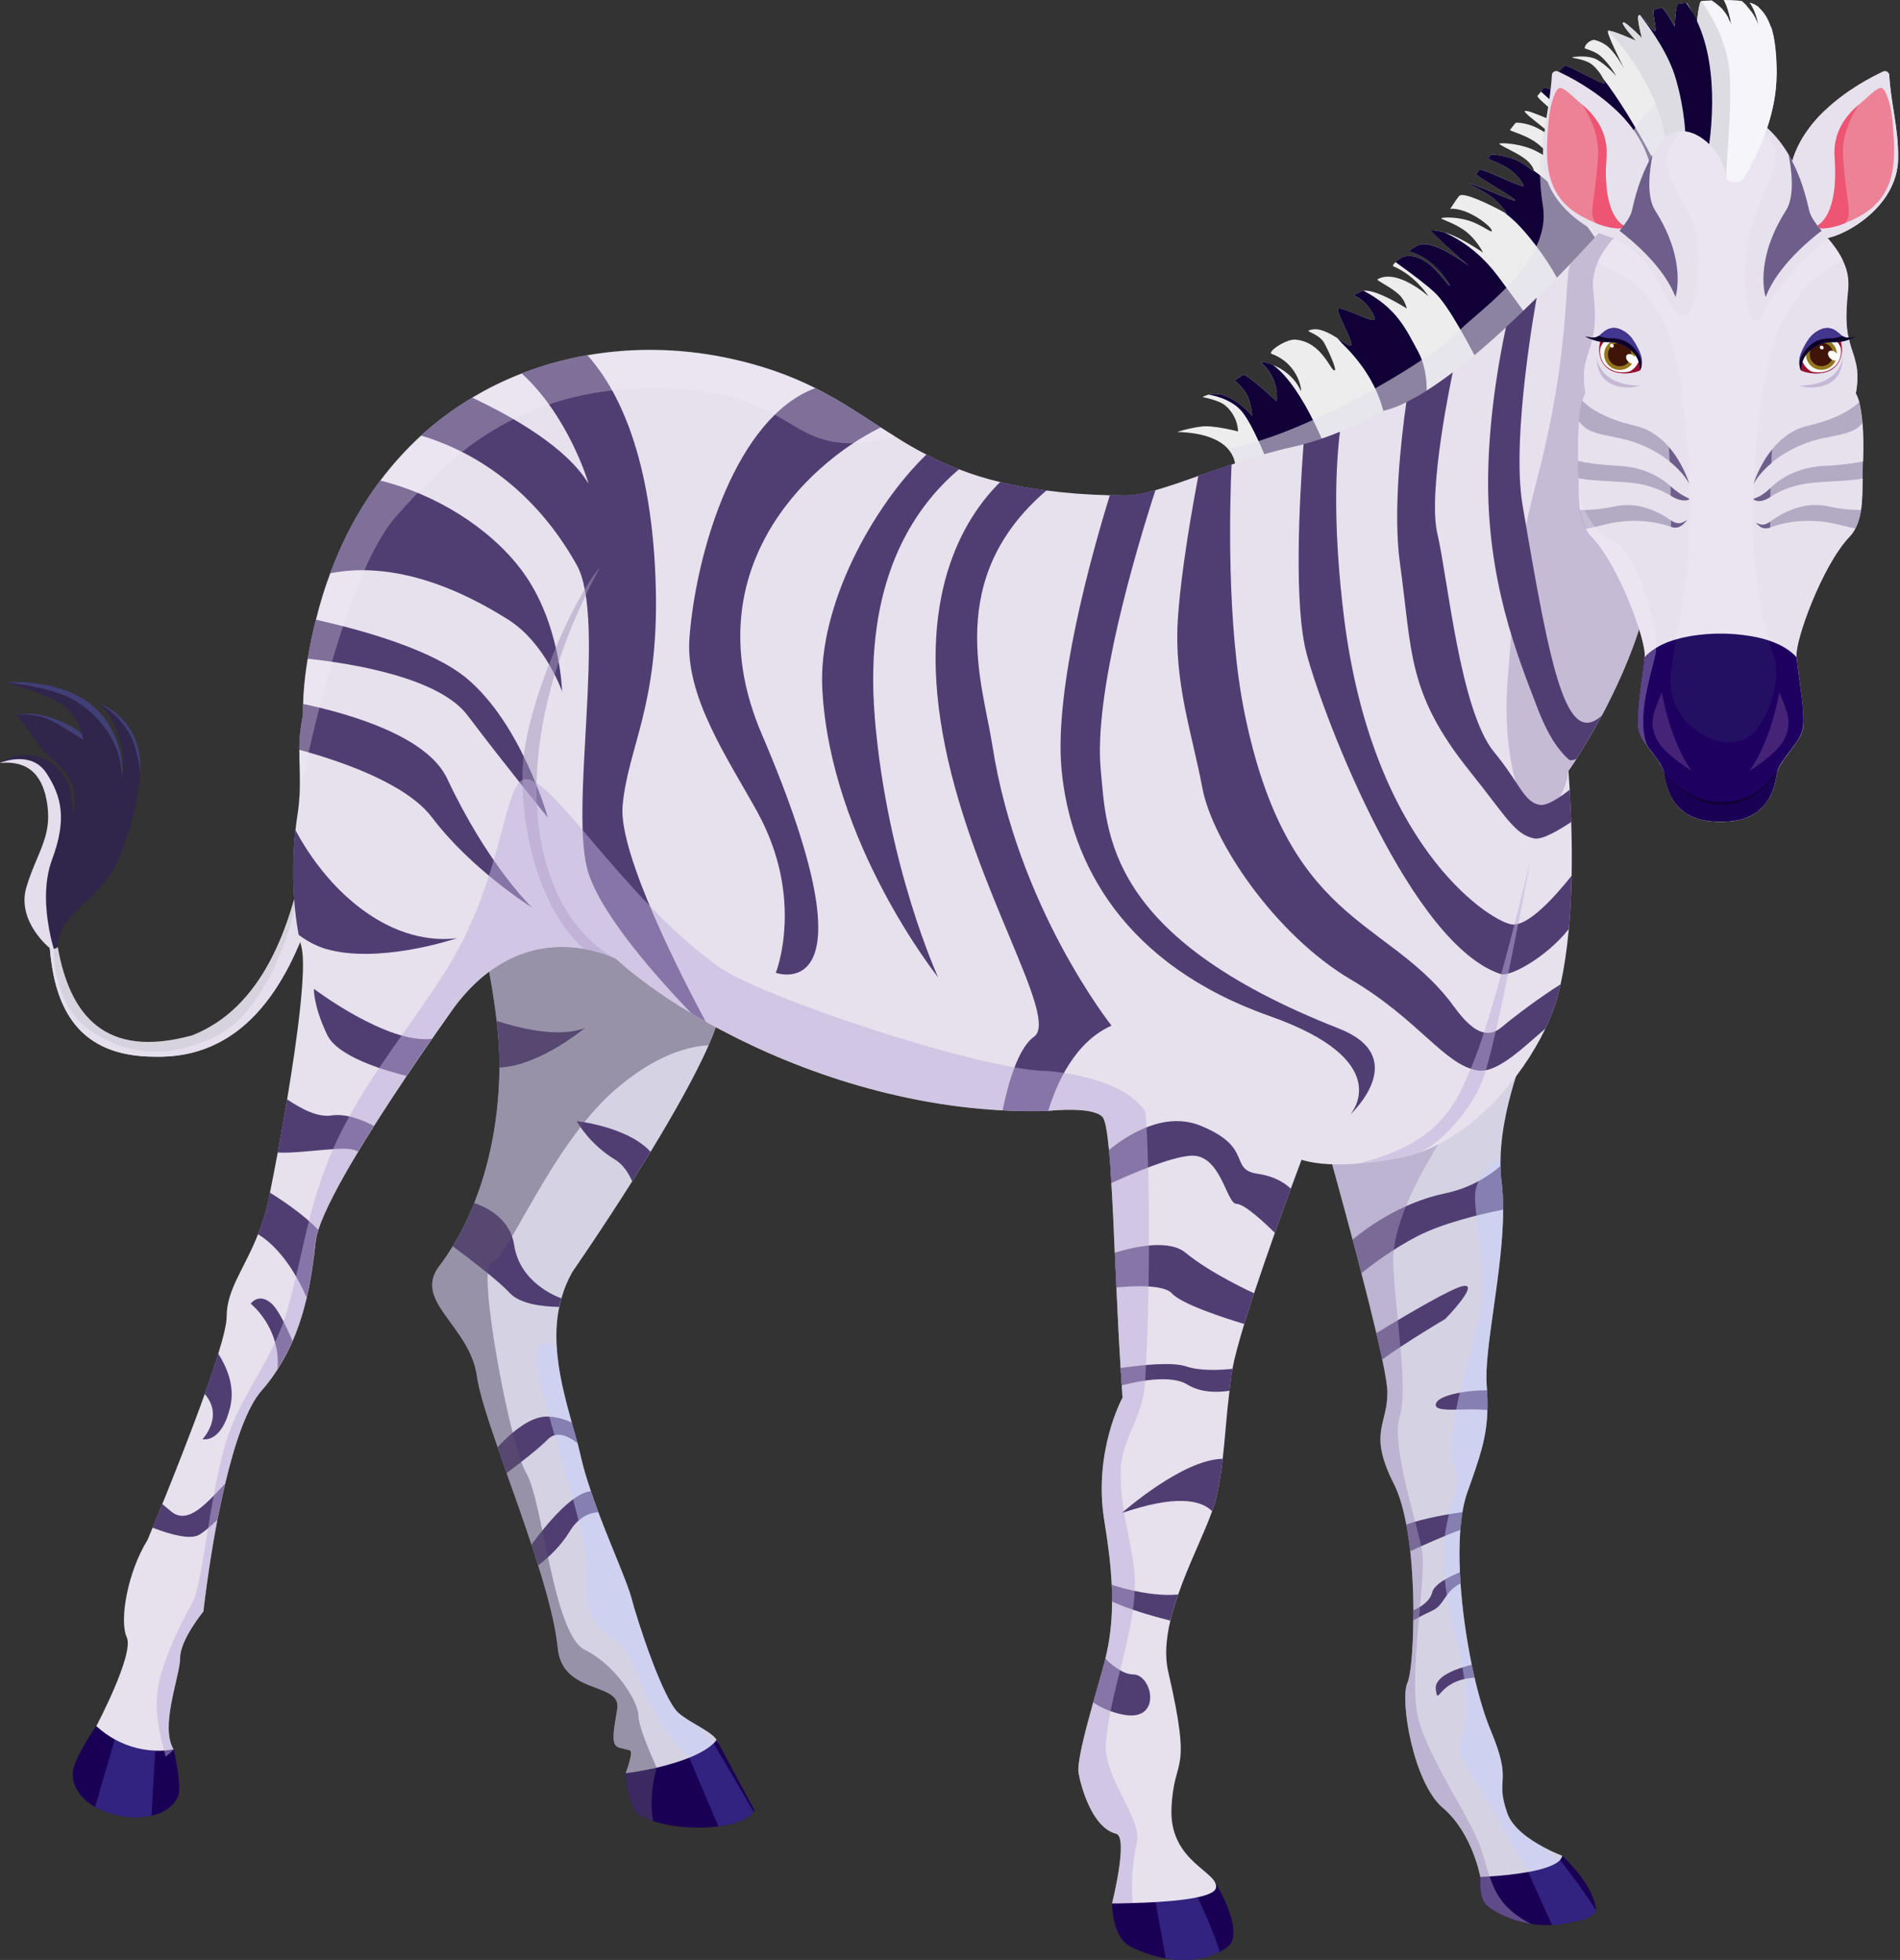 <svg width="95" height="98" viewBox="0 0 95 98" fill="none" xmlns="http://www.w3.org/2000/svg">
<rect x="0" y="0" width="95" height="98" fill="#333333" stroke="none"/>
<path d="M79.79 95.509C79.764 95.806 79.415 95.979 78.112 96.206C77.94 96.232 77.773 96.251 77.606 96.257C77.248 96.277 76.899 96.251 76.57 96.202C75.417 96.016 74.502 95.485 74.265 95.197C73.935 94.787 74.012 93.858 74.012 93.858L74.031 93.852L74.451 93.741L76.254 93.276L77.881 92.851L78.108 92.79C78.108 92.79 79.392 93.937 79.725 95.111C79.77 95.267 79.802 95.399 79.786 95.51L79.79 95.509Z" fill="#1A0054"/>
<g style="mix-blend-mode:screen" opacity="0.25">
<path d="M79.788 95.506C79.763 95.804 79.414 95.977 78.11 96.204C77.938 96.23 77.771 96.249 77.605 96.255L76.256 93.274L77.883 92.849C78.353 93.45 79.282 94.668 79.788 95.506Z" fill="#788AFF"/>
</g>
<path d="M78.112 92.788C78.096 92.868 78.057 92.945 77.996 93.009C77.728 93.288 77.091 93.474 76.405 93.601C75.707 93.727 74.954 93.799 74.484 93.823C74.251 93.838 74.09 93.842 74.035 93.848H74.016C74.016 93.848 73.626 91.655 72.146 90.397C70.66 89.144 69.982 84.979 70.372 84.14C70.529 83.807 70.65 82.559 70.666 81.018C70.672 80.856 70.676 80.689 70.672 80.518C70.666 79.568 70.621 78.543 70.515 77.563C70.46 77.102 70.399 76.657 70.317 76.234C70.17 75.44 69.964 74.732 69.696 74.197C68.402 71.639 69.372 71.271 69.372 69.629C69.372 69.331 69.276 68.739 69.114 67.97C69.027 67.576 68.931 67.137 68.82 66.667V66.661C68.602 65.742 68.345 64.705 68.071 63.658C67.93 63.092 67.777 62.526 67.632 61.981C66.954 59.429 66.338 57.239 66.338 57.239L68.288 56.173L76.626 51.624C76.626 51.624 75.109 54.919 75.029 57.88C75.023 58.022 75.019 58.159 75.023 58.3C75.029 58.562 75.043 58.825 75.078 59.078C75.133 59.517 75.158 59.983 75.158 60.473V60.479C75.158 63.553 74.194 67.408 74.335 69.272C74.341 69.352 74.345 69.435 74.351 69.515C74.376 69.874 74.38 70.203 74.37 70.505C74.335 71.885 74.002 72.839 73.365 74.623C73.263 74.911 73.183 75.24 73.122 75.603C73.077 75.881 73.041 76.179 73.016 76.493C72.965 77.145 72.961 77.862 72.996 78.609C73.006 78.792 73.016 78.978 73.026 79.166C73.116 80.514 73.32 81.941 73.586 83.235C73.631 83.453 73.682 83.67 73.727 83.882C73.965 84.903 74.237 85.806 74.525 86.494C75.687 89.27 74.711 88.79 75.364 90.659C75.621 91.402 76.491 91.994 77.183 92.363C77.692 92.635 78.108 92.788 78.108 92.788H78.112Z" fill="#D5D3E3"/>
<path d="M75.16 60.475V60.481C73.982 60.715 72.103 61.169 70.834 61.83C69.698 62.422 68.706 63.149 68.071 63.658C67.93 63.092 67.777 62.526 67.632 61.981C68.31 61.414 70.027 60.14 72.226 59.676C73.459 59.417 74.378 58.862 75.025 58.302C75.031 58.564 75.044 58.827 75.08 59.08C75.135 59.519 75.16 59.985 75.16 60.475Z" fill="#503E73"/>
<path d="M72.271 65.944C72.271 65.944 70.411 67.041 69.112 67.97C69.025 67.576 68.929 67.137 68.817 66.667V66.661C70.354 65.72 72.602 64.397 73.159 64.301C74.017 64.15 72.269 65.944 72.269 65.944H72.271Z" fill="#503E73"/>
<path d="M74.372 70.507C73.286 70.375 71.705 70.679 71.789 70.213C71.869 69.738 73.447 69.505 74.351 69.515C74.376 69.874 74.38 70.203 74.37 70.505L74.372 70.507Z" fill="#503E73"/>
<path d="M73.124 75.606C73.079 75.885 73.043 76.183 73.018 76.496C72.3 76.755 71.142 77.269 70.511 77.562C70.456 77.102 70.395 76.657 70.313 76.234C71.203 75.9 72.551 75.689 73.124 75.606Z" fill="#503E73"/>
<path d="M73.731 83.884C71.877 83.99 71.916 85.389 71.791 84.476C71.701 83.835 72.767 83.445 73.59 83.237C73.635 83.455 73.686 83.672 73.731 83.884Z" fill="#503E73"/>
<path d="M73.028 79.17C72.173 79.63 72.24 80.252 71.603 80.54C71.219 80.716 70.885 80.893 70.662 81.02C70.668 80.858 70.672 80.691 70.668 80.52C71.052 80.344 71.501 80.056 71.603 79.636C71.705 79.223 72.387 78.864 72.998 78.615C73.008 78.797 73.018 78.984 73.028 79.172V79.17Z" fill="#503E73"/>
<g style="mix-blend-mode:multiply" opacity="0.5">
<path d="M76.571 96.2C75.419 96.014 74.504 95.483 74.266 95.195C73.937 94.785 74.013 93.856 74.013 93.856L74.033 93.85H74.013C74.013 93.85 73.624 91.657 72.144 90.398C70.658 89.146 69.98 84.981 70.37 84.142C70.527 83.809 70.648 82.56 70.664 81.02C70.67 80.857 70.674 80.691 70.67 80.52C70.664 79.569 70.619 78.544 70.513 77.564C70.458 77.104 70.397 76.659 70.315 76.235C70.168 75.442 69.962 74.734 69.694 74.199C68.4 71.641 69.37 71.273 69.37 69.63C69.37 69.332 69.274 68.74 69.112 67.972C69.025 67.578 68.929 67.139 68.817 66.669V66.663C68.6 65.743 68.343 64.707 68.069 63.66C67.928 63.094 67.775 62.527 67.63 61.982C66.952 59.43 66.336 57.241 66.336 57.241L68.286 56.175L72.224 56.751C72.224 56.751 69.602 60.557 69.662 63.074C69.729 65.591 70.44 69.362 69.986 70.832C69.537 72.302 70.876 76.179 71.107 77.562C71.34 78.946 70.354 83.975 70.944 86.043C71.536 88.105 73.502 90.88 74.002 92.3C74.178 92.809 74.3 93.289 74.451 93.74C74.457 93.77 74.466 93.801 74.48 93.826C74.743 94.605 75.107 95.293 76.026 95.894C76.209 96.016 76.391 96.116 76.567 96.202L76.571 96.2Z" fill="#A396BD"/>
</g>
<g style="mix-blend-mode:screen" opacity="0.45">
<path d="M77.996 93.011C77.728 93.289 77.091 93.475 76.405 93.603C76.405 93.603 76.338 93.487 76.228 93.285C75.754 92.441 74.439 90.106 73.398 88.413C72.111 86.316 74.298 87.766 72.757 81.766C71.221 75.767 73.334 74.995 72.751 73.413C72.169 71.831 73.398 68.156 73.914 66.129C74.429 64.109 73.782 61.314 73.751 59.899C73.725 58.852 74.58 58.17 75.029 57.882C75.023 58.023 75.019 58.16 75.023 58.301C75.029 58.564 75.043 58.827 75.078 59.079C75.133 59.518 75.158 59.985 75.158 60.475V60.481C75.158 63.554 74.194 67.409 74.335 69.273C74.341 69.354 74.345 69.436 74.351 69.516C74.376 69.875 74.38 70.204 74.37 70.506C74.335 71.886 74.002 72.841 73.365 74.624C73.263 74.912 73.183 75.242 73.122 75.604C73.077 75.882 73.041 76.18 73.016 76.494C72.965 77.147 72.961 77.864 72.996 78.611C73.006 78.793 73.016 78.979 73.026 79.167C73.116 80.516 73.32 81.943 73.586 83.236C73.631 83.454 73.682 83.671 73.728 83.883C73.965 84.904 74.237 85.808 74.525 86.496C75.688 89.271 74.711 88.791 75.364 90.661C75.621 91.404 76.491 91.996 77.183 92.364C77.42 92.582 77.644 92.758 77.794 92.87C77.891 92.94 77.957 92.985 77.992 93.011H77.996Z" fill="#C7CEFF"/>
</g>
<path d="M27.965 65.348C27.828 65.995 27.799 66.648 27.834 67.294C27.904 68.623 28.259 69.939 28.587 71.13C28.689 71.489 28.788 71.832 28.881 72.167C28.935 72.388 28.992 72.606 29.037 72.814C29.163 73.371 29.341 73.96 29.547 74.568C29.663 74.911 29.79 75.26 29.915 75.609C30.598 77.424 31.376 79.147 31.574 79.909C31.877 81.071 33.149 84.968 33.924 85.646C34.222 85.909 34.625 86.132 34.996 86.348C35.349 86.559 35.668 86.757 35.829 86.985L35.835 87L35.905 87.126C35.95 87.232 35.95 87.343 35.905 87.465C35.733 87.89 34.09 88.237 32.812 88.451C32.303 88.531 31.848 88.598 31.57 88.633C31.54 88.633 31.503 88.639 31.468 88.643C31.423 88.653 31.378 88.659 31.331 88.662C31.295 88.668 31.28 88.668 31.28 88.668C31.28 88.668 31.705 87.582 31.487 87.516C30.709 87.288 30.476 87.592 30.86 85.474C31.119 84.058 28.116 84.795 27.889 82.4C27.783 81.303 27.403 79.838 26.909 78.27C26.803 77.927 26.691 77.582 26.576 77.234C26.176 76.036 25.743 74.807 25.333 73.655C25.176 73.21 25.025 72.775 24.884 72.361C24.363 70.866 23.955 69.592 23.847 68.808C23.504 66.311 20.639 65.068 21.952 63.324C22.205 62.99 22.432 62.651 22.64 62.308C23.079 61.601 23.428 60.873 23.716 60.15C24.863 57.265 24.955 54.5 24.974 53.494V53.379C24.984 52.665 24.929 51.867 24.833 51.044C24.474 47.91 23.524 44.378 23.242 43.367C23.191 43.184 23.161 43.084 23.161 43.084C24.288 42.812 25.809 43.004 27.407 43.488C31.652 44.776 36.464 48.153 36.029 50.529C35.942 50.993 35.731 51.585 35.433 52.267C34.766 53.788 33.659 55.738 32.532 57.589C32.224 58.094 31.915 58.584 31.613 59.064C30.021 61.581 28.616 63.602 28.616 63.602C28.379 64.031 28.197 64.466 28.075 64.911C28.034 65.052 27.998 65.199 27.969 65.346L27.965 65.348Z" fill="#D5D3E3"/>
<path d="M29.243 51.399C29.243 51.399 26.999 53.288 24.972 53.38C24.982 52.667 24.927 51.869 24.831 51.046C25.821 51.369 27.918 51.93 29.243 51.399Z" fill="#503E73"/>
<path d="M28.071 64.913C28.03 65.054 27.995 65.201 27.965 65.348C27.085 65.333 25.989 65.192 25.494 64.656C24.943 64.061 23.594 63.024 22.638 62.312C23.077 61.605 23.426 60.877 23.714 60.154C24.476 60.417 25.519 61.009 25.709 62.257C25.991 64.121 27.801 64.825 28.069 64.915L28.071 64.913Z" fill="#503E73"/>
<path d="M28.878 72.165C28.414 71.796 27.828 71.524 27.393 71.967C26.964 72.406 26.089 73.088 25.331 73.655C25.174 73.21 25.023 72.775 24.882 72.361C25.564 71.624 26.53 70.795 27.393 70.83C27.842 70.846 28.241 70.967 28.587 71.128C28.688 71.487 28.788 71.83 28.881 72.165H28.878Z" fill="#503E73"/>
<path d="M29.915 75.607C29.429 75.648 28.91 75.885 28.494 76.558C28.034 77.31 27.434 77.877 26.907 78.271C26.801 77.928 26.689 77.583 26.574 77.234C27.407 76.101 28.665 74.621 29.545 74.566C29.661 74.909 29.788 75.258 29.913 75.607H29.915Z" fill="#503E73"/>
<path d="M32.528 57.59C32.221 58.096 31.911 58.586 31.609 59.066C31.407 58.606 31.129 58.208 30.75 57.98C29.463 57.208 28.83 56.056 28.83 56.056C28.83 56.056 31.372 56.324 32.528 57.592V57.59Z" fill="#503E73"/>
<g style="mix-blend-mode:screen" opacity="0.45">
<path d="M35.772 87.322C35.772 88.055 34.463 87.883 34.463 87.883C34.463 87.883 33.522 87.095 32.82 85.791C32.036 84.325 31.446 82.308 30.835 82.036C29.672 81.52 29.198 80.233 29.329 78.725C29.455 77.22 28.299 73.865 27.177 69.825C26.309 66.671 27.34 66.995 27.834 67.293C27.904 68.622 28.259 69.937 28.587 71.129C28.689 71.487 28.788 71.83 28.881 72.165C28.936 72.387 28.992 72.604 29.037 72.812C29.163 73.369 29.341 73.959 29.547 74.566C29.663 74.909 29.79 75.258 29.916 75.607C30.598 77.422 31.376 79.145 31.574 79.907C31.877 81.07 33.15 84.966 33.924 85.644C34.222 85.907 34.625 86.13 34.996 86.346C35.431 86.928 35.774 87.322 35.774 87.322H35.772Z" fill="#C7CEFF"/>
</g>
<path d="M37.728 90.531C37.718 90.551 37.703 90.576 37.687 90.598C37.45 90.966 36.762 91.215 35.923 91.325C34.892 91.456 33.624 91.38 32.663 91.052C32.401 90.966 32.164 90.86 31.956 90.735C31.38 90.382 31.278 88.673 31.278 88.673C31.293 88.667 31.313 88.667 31.329 88.663C31.374 88.657 31.419 88.653 31.466 88.644C31.501 88.638 31.536 88.634 31.568 88.634C32.038 88.553 32.458 88.471 32.832 88.387C33.52 88.224 34.049 88.053 34.465 87.887C35.162 87.605 35.511 87.336 35.682 87.17C35.794 87.058 35.829 86.987 35.829 86.987L35.835 87.003L35.905 87.128L37.73 90.535L37.728 90.531Z" fill="#1A0054"/>
<g style="mix-blend-mode:screen" opacity="0.25">
<path d="M37.685 90.593C37.448 90.962 36.76 91.21 35.921 91.32L34.461 87.879C35.159 87.596 35.508 87.328 35.678 87.161L37.685 90.593Z" fill="#788AFF"/>
</g>
<g style="mix-blend-mode:multiply" opacity="0.5">
<path d="M36.025 50.531C35.939 50.995 35.727 51.587 35.429 52.27C34.555 52.305 32.832 52.66 30.678 54.559C27.534 57.334 25.321 63.075 24.569 63.14C23.816 63.204 25.474 72.236 26.313 73.657C27.152 75.078 27.662 81.722 29.243 82.497C30.825 83.269 31.922 85.125 31.922 85.776C31.922 86.426 32.832 88.379 32.832 88.379V88.385C32.826 88.394 32.822 88.414 32.812 88.451C32.732 88.759 32.434 90.007 32.665 91.054C32.403 90.968 32.166 90.862 31.958 90.737C31.382 90.384 31.28 88.674 31.28 88.674C31.295 88.669 31.315 88.669 31.331 88.665C31.295 88.671 31.28 88.671 31.28 88.671C31.28 88.671 31.705 87.585 31.487 87.518C30.709 87.291 30.476 87.595 30.86 85.476C31.119 84.061 28.116 84.798 27.889 82.403C27.783 81.305 27.403 79.841 26.909 78.273C26.803 77.93 26.691 77.585 26.576 77.236C26.176 76.038 25.743 74.809 25.333 73.657C25.176 73.212 25.025 72.777 24.884 72.363C24.363 70.868 23.955 69.594 23.847 68.81C23.504 66.313 20.639 65.07 21.952 63.326C22.205 62.993 22.432 62.654 22.64 62.311C23.079 61.603 23.428 60.876 23.716 60.153C24.863 57.267 24.955 54.502 24.974 53.496V53.381C24.984 52.667 24.929 51.87 24.833 51.047C24.474 47.912 23.524 44.38 23.242 43.369L27.407 43.491C31.652 44.778 36.464 48.156 36.029 50.531H36.025Z" fill="#5B5170"/>
</g>
<path d="M17.805 29.596C17.481 33.391 17.289 39.986 15.692 45.182C14.343 49.568 11.993 52.959 7.707 52.834C3.947 52.824 2.738 50.454 2.491 47.41C2.466 47.081 2.45 46.748 2.446 46.409C2.446 46.403 2.44 46.399 2.446 46.393C2.426 45.282 2.501 44.114 2.609 42.961C2.589 44.508 2.654 46.009 2.887 47.332V47.348C3.493 50.748 5.237 52.973 9.614 51.766C16.501 49.041 15.764 36.135 16.295 29.51L17.806 29.596H17.805Z" fill="#D7D3DE"/>
<path d="M7.015 38.312C7.015 38.418 7.015 38.529 7.005 38.655V38.661C6.938 39.858 6.499 41.901 5.711 43.39C4.837 45.027 2.866 45.805 2.887 47.332V47.347C2.887 47.347 2.858 47.418 2.695 47.443C2.538 47.463 2.493 47.408 2.493 47.408C2.493 47.408 0.809 46.064 1.325 44.345C1.846 42.632 2.589 41.863 2.372 40.262C2.18 38.837 1.492 38.002 0.002 38.149C0.002 38.149 0.012 38.143 0.027 38.133C0.2 38.008 1.315 37.295 2.589 38.169C3.902 39.074 3.569 40.766 3.614 40.685C3.675 40.58 4.165 39.235 2.664 38.006C1.795 37.293 1.744 36.783 0.823 35.772C0.798 35.742 1.541 35.58 2.279 35.797C2.932 35.983 3.685 36.307 4.047 36.652C4.073 36.671 4.092 36.697 4.114 36.718C4.085 36.597 3.8 35.633 2.958 35.131C2.103 34.625 0.457 34.16 0.304 34.115H0.314C0.576 34.096 3.316 33.933 4.886 35.511C5.447 36.077 6.26 37.422 6.1 38.898C6.115 38.831 6.135 38.69 6.15 38.498C6.17 38.22 6.17 37.832 6.09 37.381C6.084 37.361 6.08 37.34 6.074 37.32C5.949 36.663 5.649 35.895 4.988 35.188C4.988 35.188 4.994 35.193 5.004 35.193C5.221 35.274 6.98 36.003 7.015 38.312Z" fill="#30254A"/>
<g style="mix-blend-mode:screen" opacity="0.25">
<path d="M4.886 35.513C5.447 36.079 6.26 37.424 6.099 38.9C6.094 38.925 6.094 38.935 6.094 38.935C6.088 37.071 4.912 35.772 3.824 35.074C2.828 34.437 0.894 34.184 0.312 34.119C0.574 34.1 3.314 33.937 4.884 35.515L4.886 35.513Z" fill="#788AFF"/>
</g>
<g style="mix-blend-mode:screen" opacity="0.25">
<path d="M7.015 38.312C7.015 38.418 7.015 38.529 7.005 38.655C6.976 38.229 6.819 37.351 6.525 36.779C6.035 35.828 5.129 35.274 5.004 35.191C5.221 35.272 6.98 36.001 7.015 38.31V38.312Z" fill="#788AFF"/>
</g>
<g style="mix-blend-mode:screen" opacity="0.25">
<path d="M4.159 36.983C3.218 36.416 2.568 35.946 2.011 35.826C1.182 35.644 0.823 35.776 0.823 35.776C0.798 35.746 1.541 35.583 2.279 35.801C2.932 35.987 3.685 36.311 4.047 36.656C4.073 36.675 4.092 36.701 4.114 36.722L4.159 36.985V36.983Z" fill="#788AFF"/>
</g>
<g style="mix-blend-mode:multiply" opacity="0.99">
<path d="M15.692 45.182C14.343 49.568 11.993 52.959 7.707 52.834C3.947 52.824 2.738 50.454 2.491 47.41C2.491 47.41 0.807 46.066 1.323 44.347C1.844 42.634 2.587 41.866 2.37 40.264C2.177 38.839 1.489 38.004 -0 38.151C-0 38.151 0.01 38.145 0.025 38.136C0.223 38.059 1.601 37.559 2.321 38.657C3.093 39.839 3.346 40.972 2.609 42.963C2.17 44.135 2.279 45.486 2.446 46.395C2.44 46.401 2.446 46.405 2.446 46.411C2.558 47.032 2.693 47.448 2.693 47.448C2.693 47.448 2.577 50.182 4.533 51.542C6.489 52.896 8.769 52.916 11.027 51.689C13.287 50.466 14.671 46.256 14.731 45.276C14.761 44.806 15.221 44.927 15.692 45.186V45.182Z" fill="#E5DFED"/>
</g>
<path d="M88.827 3.763C88.827 5.304 88.251 6.846 87.767 7.852C87.424 7.871 87.03 7.922 86.595 8.024C86.514 8.044 86.432 8.059 86.352 8.079C86.272 8.105 86.189 8.124 86.109 8.15C85.654 8.281 85.154 8.463 84.617 8.706C84.476 8.773 84.335 8.838 84.192 8.914C83.798 9.106 83.382 9.339 82.949 9.616C82.681 9.782 82.414 9.959 82.13 10.157C81.797 10.394 81.452 10.656 81.093 10.941C80.689 11.264 80.264 11.623 79.835 12.017C79.749 12.097 79.668 12.174 79.582 12.254C79.037 12.759 78.471 13.326 77.879 13.957C77.824 14.024 77.763 14.082 77.702 14.149V14.155C77.248 14.645 76.783 15.176 76.307 15.747C76.166 15.913 76.025 16.09 75.878 16.268C75.619 16.591 75.352 16.924 75.084 17.273C74.751 17.709 74.421 18.118 74.104 18.502C73.614 19.098 73.139 19.639 72.673 20.129C69.323 23.702 66.781 24.698 64.996 24.718C64.617 24.718 64.272 24.676 63.959 24.606C63.126 24.42 62.534 24.024 62.179 23.716C61.901 23.479 61.766 23.287 61.766 23.287C61.766 23.287 61.781 22.852 61.381 22.422C61.013 22.028 60.284 21.634 58.859 21.599C58.859 21.599 59.451 21.401 60.076 21.327C60.697 21.25 61.901 21.574 61.901 21.574C61.901 21.574 61.926 20.866 61.289 20.296C60.956 19.998 60.127 19.857 60.127 19.857C60.233 19.796 60.339 19.755 60.441 19.731C61.513 19.459 62.605 20.792 62.605 20.792C62.605 20.792 62.579 20.353 62.438 19.947C62.261 19.437 61.724 19.028 61.724 19.028C61.862 18.937 62.003 18.845 62.15 18.745C62.306 18.643 63.837 20.07 63.837 20.07C63.837 20.07 64.004 18.969 63.063 18.14C62.983 18.069 63.255 18.079 63.639 18.242C64.1 18.428 64.715 18.828 65.035 19.529C65.105 19.686 65.019 18.226 63.584 17.695C63.341 17.605 64.292 16.952 64.753 16.981C66.132 17.077 66.552 18.649 66.744 18.512C66.83 18.451 66.426 17.532 66.199 17.128C65.966 16.725 65.331 16.578 65.427 16.532C65.872 16.321 66.432 16.629 66.868 16.907C66.868 16.907 66.867 16.913 66.873 16.913C67.212 17.13 67.475 17.332 67.555 17.277C67.732 17.152 66.746 15.568 66.924 15.443C67.107 15.311 68.557 16.121 68.733 15.988C68.835 15.911 68.339 15.043 67.769 14.816C67.632 14.761 67.981 14.604 68.112 14.557C68.132 14.551 68.153 14.547 68.179 14.541C68.806 14.439 70.337 15.425 70.337 15.425C70.337 15.425 70.26 15.006 69.927 14.708C69.498 14.318 68.79 14.016 68.876 13.965C69.862 13.404 71.424 14.814 71.424 14.814C71.424 14.814 70.793 13.798 69.676 13.318C69.609 13.293 69.676 13.203 69.782 13.106C69.913 12.981 70.115 12.848 70.201 12.828C71.466 12.55 72.4 14.394 72.516 14.288C72.516 14.288 71.828 12.963 70.535 12.601C70.384 12.556 70.727 12.364 70.852 12.293C71.575 11.874 73.288 13.173 73.475 13.318C73.292 13.155 71.503 11.599 71.56 11.529C71.589 11.493 71.873 11.519 72.232 11.625H72.238C72.385 11.666 72.542 11.727 72.702 11.797C73.375 12.101 74.082 12.581 74.153 12.63C74.118 12.554 73.804 11.974 73.308 11.584C72.773 11.164 72.03 10.962 72.069 10.917C72.114 10.856 72.822 10.837 73.443 11.033C74.035 11.219 74.541 11.625 74.586 11.564C74.702 11.417 73.408 10.361 72.508 10.443C72.599 10.331 72.861 9.886 72.969 9.79C73.19 9.582 74.545 10.255 75.217 10.623C75.223 10.623 75.227 10.629 75.233 10.633C75.268 10.649 75.303 10.662 75.329 10.684C75.37 10.704 75.076 10.223 74.611 9.87C74.112 9.486 73.443 9.224 73.443 9.179C73.498 9.102 75.723 10.108 75.778 10.033C75.844 9.947 73.745 8.785 73.818 8.698C73.869 8.628 73.924 8.557 73.98 8.487C74.067 8.371 76.093 9.402 76.179 9.29C76.205 9.255 75.936 8.794 75.507 8.493C75.027 8.154 74.38 7.961 74.409 7.922C74.455 7.867 74.5 7.807 74.541 7.75C74.576 7.705 75.219 7.756 75.784 7.987C76.248 8.185 76.658 8.573 76.689 8.538V8.528C76.709 8.461 76.542 8.144 76.203 7.907C76.072 7.816 75.925 7.724 75.778 7.644H75.772C75.346 7.407 74.939 7.23 74.974 7.183C74.984 7.168 75.041 7.164 75.125 7.164C75.403 7.158 76.009 7.23 76.534 7.432C76.716 7.503 76.883 7.589 77.03 7.675C77.389 7.887 77.636 8.101 77.661 8.065C77.702 8.014 77.444 7.656 77.055 7.328C76.944 7.226 76.818 7.13 76.687 7.046C76.142 6.697 75.458 6.55 75.505 6.489C75.595 6.378 75.688 6.262 75.774 6.15C75.803 6.109 76.33 6.145 76.795 6.368C76.92 6.429 77.042 6.499 77.163 6.57C77.553 6.813 77.865 7.079 77.891 7.044C77.932 6.993 77.583 6.711 77.193 6.403C76.722 6.029 76.191 5.619 76.238 5.558C76.299 5.482 76.814 5.7 77.31 5.901C77.775 6.094 78.22 6.276 78.281 6.205C78.322 6.154 77.998 5.862 77.649 5.558C77.255 5.21 76.826 4.845 76.875 4.79C76.93 4.72 76.991 4.649 77.052 4.582C77.103 4.516 77.153 4.457 77.208 4.396C77.279 4.316 78.306 4.886 78.377 4.81C78.575 4.592 77.81 3.734 78.002 3.532C78.083 3.451 78.159 3.375 78.236 3.295C78.332 3.205 80.131 4.255 80.227 4.163C80.252 4.143 80.227 4.051 80.156 3.926C80.156 3.92 80.15 3.916 80.15 3.916C80.06 3.73 79.872 3.467 79.645 3.263C79.615 3.238 79.574 3.208 79.539 3.183C79.533 3.177 79.529 3.177 79.529 3.177C79.151 2.934 78.565 2.909 78.614 2.869C78.629 2.854 78.882 2.814 79.174 2.824H79.18C79.402 2.834 79.654 2.875 79.837 2.975C80.342 3.263 80.762 3.744 80.813 3.804C80.778 3.734 80.454 3.173 80.029 2.803C79.711 2.53 79.231 2.444 79.231 2.403C79.282 2.109 79.645 1.964 79.741 1.999C79.802 2.019 80.195 2.115 80.49 2.419C80.848 2.783 81.146 3.324 81.217 3.45C81.095 3.206 80.291 1.615 80.403 1.544C80.519 1.468 81.803 2.04 81.803 2.04C81.803 2.04 81.162 1.339 81.136 1.16C81.136 1.141 81.142 1.125 81.152 1.119C81.162 1.113 81.181 1.113 81.207 1.125C81.409 1.215 82.02 1.827 82.097 1.903C82.071 1.807 81.803 0.817 81.95 0.756C81.965 0.751 81.979 0.751 82.001 0.762C82.007 0.768 82.016 0.772 82.016 0.772C82.032 0.782 82.046 0.792 82.061 0.807C82.173 0.903 82.33 1.121 82.471 1.297C82.506 1.343 82.542 1.388 82.577 1.423C82.606 1.458 82.632 1.484 82.653 1.499C82.669 1.515 82.679 1.519 82.689 1.525C82.698 1.535 82.708 1.54 82.714 1.54C82.734 1.556 82.749 1.556 82.765 1.55C82.851 1.521 82.598 0.529 82.689 0.5C82.814 0.459 82.947 0.423 83.079 0.388C83.204 0.359 83.741 1.339 83.741 1.339C83.741 1.339 83.77 0.231 83.927 0.202C84.049 0.182 84.174 0.161 84.302 0.147H84.308C84.308 0.147 84.317 0.147 84.323 0.153C84.329 0.159 84.333 0.163 84.339 0.168C84.355 0.178 84.368 0.198 84.384 0.223C84.4 0.243 84.413 0.268 84.435 0.3C84.451 0.325 84.464 0.355 84.486 0.39C84.492 0.396 84.492 0.4 84.492 0.406C84.507 0.431 84.521 0.457 84.533 0.476C84.558 0.537 84.588 0.602 84.619 0.668C84.741 0.927 84.841 1.184 84.841 1.184C84.841 1.184 84.841 1.168 84.847 1.139C84.847 1.123 84.847 1.103 84.852 1.084V1.049C84.858 0.988 84.868 0.911 84.878 0.831C84.884 0.76 84.894 0.69 84.907 0.613C84.913 0.559 84.923 0.502 84.933 0.451C84.933 0.425 84.939 0.4 84.948 0.374C84.964 0.298 84.978 0.233 84.993 0.182C85.013 0.112 85.039 0.061 85.07 0.061L85.086 0.07C85.086 0.07 85.096 0.086 85.101 0.096C85.101 0.096 85.103 0.099 85.107 0.106C85.178 0.304 85.248 1.021 85.248 1.021C85.248 1.021 85.309 0.758 85.374 0.506C85.389 0.445 85.409 0.38 85.425 0.323C85.47 0.176 85.511 0.061 85.537 0.029C85.542 0.023 85.546 0.023 85.552 0.023C85.593 0.043 85.619 0.257 85.638 0.478C85.664 0.731 85.689 1 85.734 1C85.779 1 85.836 0.849 85.891 0.66C85.927 0.555 85.958 0.439 85.993 0.331C86.144 0.478 86.291 0.655 86.407 0.876C86.397 0.931 86.387 0.982 86.381 1.023C86.371 1.084 86.371 1.119 86.391 1.125C86.411 1.125 86.436 1.115 86.468 1.084H86.473C86.473 1.084 86.489 1.068 86.499 1.064C86.505 1.08 86.514 1.099 86.518 1.115V1.121C86.544 1.176 86.564 1.237 86.579 1.297C86.579 1.272 86.569 1.221 86.56 1.15C86.554 1.115 86.544 1.07 86.534 1.025C86.742 0.807 87.079 0.288 87.236 0.18C87.265 0.21 87.296 0.241 87.322 0.27C87.306 0.457 87.165 0.837 87.251 0.862C87.293 0.872 87.434 0.731 87.581 0.59C87.722 0.798 87.853 1.029 87.933 1.292C87.924 1.211 87.867 0.862 87.691 0.478C87.781 0.388 87.857 0.321 87.888 0.321H87.894C87.914 0.337 87.93 0.357 87.949 0.376C88.096 0.588 88.328 1.341 88.429 1.397C88.465 1.413 88.51 1.392 88.561 1.346C88.727 1.852 88.839 2.599 88.839 3.767L88.827 3.763Z" fill="#EDEDED"/>
<path d="M66.54 23.063L64.996 24.717L64.288 25.536C64.288 25.536 64.163 25.162 63.959 24.607C63.51 23.378 62.691 21.287 62.089 20.57C61.664 20.07 61.007 19.837 60.441 19.731C61.513 19.458 62.605 20.791 62.605 20.791C62.605 20.791 62.579 20.352 62.438 19.946C62.261 19.437 61.724 19.027 61.724 19.027C61.862 18.937 62.003 18.845 62.15 18.745C62.307 18.643 63.837 20.07 63.837 20.07C63.837 20.07 64.004 18.968 63.065 18.139C62.985 18.069 63.257 18.079 63.641 18.241C65.249 19.404 66.54 23.065 66.54 23.065V23.063Z" fill="#110038"/>
<path d="M71.319 19.847L69.317 22.162C69.317 22.162 69.686 19.676 67.124 17.193C67.044 17.114 66.967 17.011 66.871 16.911C67.21 17.128 67.473 17.33 67.553 17.275C67.73 17.15 66.744 15.566 66.922 15.441C67.105 15.309 68.555 16.119 68.731 15.986C68.833 15.909 68.338 15.041 67.767 14.813C67.63 14.759 67.979 14.602 68.11 14.555C68.13 14.549 68.151 14.545 68.177 14.539C69.855 15.411 70.309 16.485 70.903 17.573C71.452 18.579 71.321 19.845 71.321 19.845L71.319 19.847Z" fill="#110038"/>
<path d="M76.215 16.779L73.927 19.565C73.927 19.565 74.345 18.988 74.102 18.504C73.52 17.348 72.44 15.286 71.742 14.633C71.317 14.233 70.535 13.647 69.776 13.106C69.907 12.981 70.109 12.848 70.196 12.828C71.46 12.55 72.395 14.394 72.51 14.288C72.51 14.288 71.822 12.963 70.529 12.601C70.378 12.556 70.721 12.364 70.846 12.293C71.57 11.873 73.283 13.173 73.469 13.318C73.287 13.157 71.497 11.599 71.554 11.529C71.583 11.493 71.867 11.519 72.226 11.625H72.232C73.388 12.156 74.249 12.934 74.949 13.879C75.499 14.623 76.111 15.443 76.401 15.882C76.618 16.199 76.215 16.779 76.215 16.779Z" fill="#110038"/>
<path d="M80.223 13.226L78.504 15.758C78.504 15.758 78.473 15.19 78.008 14.306C78.008 14.3 77.894 13.982 77.894 13.982C77.299 12.839 76.305 11.599 75.75 11.077C75.613 10.946 75.433 10.795 75.229 10.633C75.264 10.648 75.299 10.662 75.325 10.683C75.366 10.703 75.072 10.223 74.608 9.87C74.108 9.486 73.439 9.223 73.439 9.178C73.494 9.102 75.719 10.107 75.774 10.033C75.84 9.946 73.741 8.784 73.814 8.698C73.865 8.627 73.919 8.557 73.976 8.486C74.063 8.371 76.089 9.402 76.175 9.29C76.201 9.255 75.933 8.794 75.503 8.492C75.023 8.153 74.376 7.961 74.406 7.922C74.451 7.867 74.496 7.806 74.537 7.749C74.572 7.704 75.215 7.755 75.78 7.986C76.244 8.184 76.654 8.572 76.685 8.537V8.531C77.943 9.402 79.11 10.936 79.782 11.922C80.182 12.504 80.223 13.226 80.223 13.226Z" fill="#110038"/>
<path d="M83.296 9.214L82.947 9.618L81.299 11.533C81.299 11.533 81.222 11.305 81.091 10.941C80.688 9.808 79.762 7.352 79.1 6.57C78.674 6.07 77.816 5.266 77.048 4.578C77.099 4.512 77.15 4.453 77.204 4.392C77.275 4.312 78.302 4.882 78.373 4.806C78.571 4.588 77.806 3.73 77.998 3.528C78.079 3.447 78.155 3.371 78.232 3.291C78.328 3.2 80.127 4.251 80.223 4.159C80.248 4.139 80.223 4.047 80.152 3.922C81.744 5.999 83.296 9.214 83.296 9.214Z" fill="#110038"/>
<g style="mix-blend-mode:multiply" opacity="0.58">
<path d="M85.991 7.909C84.713 6.407 83.708 7.191 82.934 8.491C82.63 9 82.363 9.598 82.13 10.159C82.04 10.386 81.948 10.608 81.867 10.815C81.852 10.857 81.838 10.892 81.817 10.931V10.937C81.534 11.558 80.942 12.281 80.203 13.06C79.627 13.661 78.965 14.293 78.288 14.935C77.228 15.941 76.125 16.968 75.272 17.932C75.262 17.942 75.247 17.958 75.237 17.973L75.231 17.979C75.023 18.216 74.831 18.444 74.66 18.671C74.631 18.712 74.594 18.752 74.559 18.793C74.437 18.934 74.28 19.081 74.104 19.228C73.73 19.532 73.24 19.833 72.673 20.133C71.915 20.533 71.025 20.921 70.08 21.286H70.074C69.827 21.388 69.578 21.478 69.325 21.568C68.336 21.933 67.309 22.266 66.338 22.564C65.282 22.887 64.296 23.165 63.489 23.383C62.963 23.52 62.518 23.636 62.179 23.722C61.901 23.485 61.766 23.293 61.766 23.293C61.766 23.293 61.781 22.858 61.382 22.428C61.856 22.348 62.377 22.221 62.922 22.054C63.786 21.786 64.712 21.423 65.647 20.998C66.707 20.523 67.775 19.977 68.755 19.422C69.614 18.936 70.413 18.452 71.085 18.001C71.954 17.425 72.616 16.915 72.94 16.56C72.965 16.535 72.991 16.505 73.02 16.474C73.481 16.019 74.435 15.292 75.315 14.383C75.911 13.771 76.472 13.073 76.82 12.321C77.118 11.68 77.26 11.002 77.144 10.3C77.058 9.759 77.013 9.249 77.003 8.773C76.987 8.379 77.003 8.011 77.028 7.676C77.387 7.887 77.634 8.101 77.659 8.066C77.701 8.015 77.442 7.656 77.054 7.329C77.083 7.04 77.124 6.784 77.159 6.57C77.55 6.813 77.861 7.08 77.887 7.044C77.928 6.993 77.579 6.711 77.189 6.403C77.234 6.17 77.275 6 77.305 5.904C77.769 6.096 78.214 6.278 78.275 6.207C78.316 6.157 77.993 5.864 77.644 5.561C77.755 5.506 77.877 5.471 78.002 5.459H78.008C79.312 5.318 81.152 7.37 81.334 7.056C81.475 6.809 81.617 6.582 81.764 6.374C83.143 4.357 84.539 4.2 85.282 4.767C86.242 5.504 85.989 7.915 85.989 7.915L85.991 7.909Z" fill="#E6E1ED"/>
</g>
<path d="M61.595 97.073C61.525 97.259 61.288 97.447 60.984 97.598C60.59 97.796 60.074 97.937 59.659 97.983C59.188 98.034 58.718 97.998 58.285 97.922C57.517 97.784 56.854 97.508 56.48 97.304C55.58 96.808 55.605 95.162 55.605 95.162L57.709 94.707L59.623 94.298L60.721 94.061C60.721 94.061 61.989 96.046 61.595 97.073Z" fill="#1A0054"/>
<g style="mix-blend-mode:screen" opacity="0.25">
<path d="M60.984 97.599C60.59 97.796 60.074 97.938 59.659 97.983C59.188 98.034 58.718 97.998 58.285 97.922L57.709 94.707L59.624 94.298C60.069 95.243 60.786 96.83 60.984 97.599Z" fill="#788AFF"/>
</g>
<path d="M82.595 27.814C82.54 28.83 82.444 29.674 82.297 30.27C81.842 32.13 81.032 33.965 80.276 35.431C80.209 35.553 80.15 35.674 80.084 35.79C79.588 36.709 79.133 37.462 78.82 37.948C78.769 38.028 78.718 38.104 78.682 38.169C78.673 38.179 78.663 38.189 78.657 38.204C78.555 38.351 78.49 38.457 78.449 38.508C78.439 38.518 78.43 38.534 78.424 38.549C78.443 38.867 78.465 39.181 78.484 39.484C78.514 40.045 78.539 40.586 78.561 41.101C78.59 42.072 78.602 42.965 78.581 43.79C78.565 44.776 78.514 45.654 78.443 46.448C78.341 47.534 78.2 48.449 78.03 49.218C77.989 49.39 77.953 49.547 77.914 49.704C77.777 50.245 77.555 50.831 77.267 51.436C76.085 53.912 73.714 56.658 70.98 57.628C70.637 57.753 70.282 57.849 69.929 57.91C69.368 58.012 68.651 58.128 67.887 58.183C66.926 58.259 65.905 58.243 65.076 57.991C64.925 58.394 64.743 58.89 64.541 59.435C64.294 60.102 64.02 60.86 63.743 61.644C63.391 62.64 63.03 63.681 62.703 64.666C62.526 65.201 62.363 65.717 62.212 66.203C61.94 67.103 61.726 67.887 61.621 68.441C61.605 68.531 61.591 68.618 61.579 68.694C61.538 68.988 61.503 69.27 61.474 69.539C61.317 70.832 61.256 71.895 61.135 72.945C61.064 73.557 60.972 74.168 60.827 74.821C60.776 75.049 60.701 75.295 60.605 75.564C60.202 76.701 59.437 78.202 58.908 79.729C58.757 80.164 58.62 80.603 58.518 81.038C58.306 81.932 58.23 82.802 58.412 83.586C59.645 88.949 58.7 87.685 58.575 90.393C58.443 93.102 60.96 93.588 60.799 94.396C60.684 94.966 58.116 95.119 56.634 95.154C56.029 95.174 55.603 95.17 55.603 95.17C55.603 95.17 56.442 91.844 55.801 91.687C54.614 91.389 54.057 89.362 53.931 88.671C53.836 88.18 54.235 86.644 54.659 85.129C54.831 84.517 55.008 83.906 55.155 83.365C55.196 83.228 55.231 83.086 55.266 82.945C55.478 82.077 55.599 81.166 55.605 80.08C55.605 79.811 55.599 79.535 55.586 79.247C55.545 78.337 55.423 77.3 55.221 76.074C54.639 72.591 56.127 69.882 56.127 69.882C56.111 69.68 56.097 69.478 56.086 69.276C56.066 68.988 56.044 68.7 56.031 68.408C55.944 67.059 55.88 65.689 55.819 64.38C55.79 63.788 55.764 63.208 55.739 62.648C55.684 61.364 55.633 60.176 55.566 59.165C55.537 58.537 55.496 57.983 55.45 57.507C55.364 56.581 55.258 55.98 55.117 55.839C54.617 55.333 52.691 55.521 52.418 55.544C52.399 55.55 52.389 55.55 52.389 55.55C51.63 55.57 50.878 55.56 50.135 55.521C44.404 55.227 39.112 53.242 35.282 51.08C35.035 50.942 34.796 50.801 34.565 50.66H34.559C33.012 49.735 31.738 48.796 30.819 47.957C30.819 47.957 30.182 47.608 29.192 47.442C27.566 47.16 24.992 47.346 22.75 50.313C22.75 50.313 22.452 50.723 21.987 51.395C21.866 51.568 21.735 51.748 21.597 51.952C21.223 52.487 20.788 53.12 20.329 53.806C19.804 54.594 19.238 55.449 18.697 56.307C18.428 56.736 18.162 57.165 17.909 57.585C16.984 59.116 16.215 60.556 15.917 61.501C15.847 61.713 15.802 61.901 15.786 62.058C15.69 62.963 15.559 63.922 15.337 64.882C15.165 65.615 14.937 66.348 14.63 67.056C14.422 67.536 14.175 67.996 13.887 68.451C13.887 68.451 13.887 68.457 13.881 68.461C13.648 68.835 13.375 69.198 13.071 69.543C12.323 70.397 11.717 72.246 11.256 74.198C11.115 74.8 10.984 75.411 10.866 76.003C10.402 78.439 10.169 80.576 10.169 80.576C10.169 80.576 9.006 81.991 9.006 82.896C9.006 83.802 7.975 86.319 8.683 87.481C8.683 87.481 8.536 87.647 8.283 87.839C7.844 88.178 7.086 88.592 6.241 88.314C4.922 87.875 4.81 86.319 4.81 86.319C4.81 86.319 6.725 82.704 6.337 81.865C5.953 81.026 6.382 78.596 7.374 77.005C7.374 77.005 7.47 76.777 7.627 76.393C7.752 76.089 7.921 75.686 8.113 75.211C8.708 73.741 9.557 71.603 10.235 69.707C10.494 68.98 10.731 68.292 10.913 67.691C11.172 66.852 11.333 66.185 11.333 65.827C11.333 64.472 12.217 63.447 12.899 61.722V61.717C13.111 61.191 13.299 60.609 13.44 59.927C13.46 59.837 13.475 59.745 13.495 59.645C13.607 59.094 13.742 58.406 13.885 57.638C14.036 56.819 14.198 55.909 14.355 54.974C14.886 51.805 15.335 48.369 15.073 47.348C15.022 47.162 14.976 46.964 14.941 46.756V46.75C14.659 45.29 14.573 43.343 14.775 41.509V41.503C14.8 41.276 14.826 41.054 14.861 40.831C14.922 40.453 14.957 40.113 14.973 39.806C14.973 39.806 14.975 39.803 14.979 39.796C15.033 38.886 14.963 38.224 14.969 37.501C14.969 36.995 15.01 36.464 15.145 35.797C15.145 35.792 15.151 35.788 15.151 35.782C15.151 35.596 15.151 35.404 15.157 35.206C15.172 34.594 15.233 33.947 15.339 33.246C15.355 33.144 15.368 33.044 15.39 32.942C15.502 32.27 15.637 31.617 15.8 30.992C15.998 30.182 16.235 29.41 16.513 28.677C17.166 26.909 18.015 25.366 19.014 24.038C19.641 23.204 20.323 22.456 21.056 21.784C21.854 21.056 22.715 20.423 23.614 19.888C24.408 19.408 25.237 19.008 26.09 18.675C27.156 18.261 28.258 17.958 29.375 17.765C31.635 17.372 33.959 17.417 36.182 17.862C38.087 18.246 39.543 18.791 40.78 19.414C42.003 20.025 43.018 20.713 44.049 21.38C44.267 21.521 44.488 21.662 44.712 21.799C45.221 22.128 45.752 22.44 46.329 22.734C46.834 23.003 47.369 23.25 47.961 23.471H47.967C48.589 23.714 49.261 23.926 50.019 24.108C50.717 24.281 51.485 24.422 52.338 24.527C53.283 24.653 54.329 24.735 55.507 24.765H55.513C55.77 24.771 56.038 24.774 56.311 24.774C56.705 24.774 57.205 24.673 57.791 24.506C58.418 24.324 59.139 24.077 59.929 23.793C60.454 23.61 61.011 23.414 61.587 23.226C62.599 22.883 63.675 22.554 64.76 22.317C64.907 22.287 65.049 22.25 65.19 22.211C65.827 22.044 66.454 21.821 67.009 21.593C68.267 21.078 69.192 20.533 69.192 20.533C69.541 20.453 69.925 20.312 70.329 20.108C71.042 19.759 71.83 19.243 72.65 18.622C73.518 17.96 74.423 17.181 75.313 16.358C75.835 15.884 76.344 15.388 76.84 14.898H76.846C77.438 14.306 78.002 13.726 78.533 13.175C78.533 13.175 78.533 13.169 78.539 13.169C79.09 12.593 79.596 12.042 80.041 11.556C81.174 10.308 81.901 9.443 81.901 9.443C81.901 9.443 81.952 10.039 82.026 11.035C82.157 12.687 82.355 15.453 82.501 18.414C82.663 21.729 82.759 25.292 82.606 27.818L82.595 27.814Z" fill="#E6E1ED"/>
<path d="M8.895 89.85C8.687 90.299 8.217 90.638 7.576 90.791C6.97 90.932 6.215 90.907 5.392 90.634C5.155 90.554 4.943 90.462 4.755 90.352C3.942 89.897 3.603 89.215 3.638 88.633C3.679 87.926 4.81 86.303 4.81 86.303C5.118 86.581 5.428 86.802 5.735 86.969C6.494 87.394 7.221 87.514 7.762 87.536C8.319 87.555 8.681 87.465 8.681 87.465C8.681 87.465 9.13 89.345 8.893 89.85H8.895Z" fill="#1A0054"/>
<g style="mix-blend-mode:screen" opacity="0.25">
<path d="M7.762 87.535L7.576 90.791C6.97 90.932 6.216 90.906 5.392 90.634C5.155 90.554 4.944 90.462 4.755 90.352L5.735 86.971C6.494 87.396 7.221 87.516 7.762 87.537V87.535Z" fill="#788AFF"/>
</g>
<g style="mix-blend-mode:multiply" opacity="0.5">
<path d="M82.595 27.815C82.444 28.971 82.332 29.841 82.297 30.271C81.842 32.131 81.032 33.965 80.276 35.431C80.209 35.553 80.15 35.675 80.084 35.79C79.588 36.709 79.133 37.462 78.82 37.948C78.769 38.029 78.718 38.105 78.682 38.17C78.673 38.179 78.663 38.189 78.657 38.205C78.577 38.301 78.506 38.397 78.449 38.509C78.439 38.519 78.43 38.534 78.424 38.55C78.261 39.924 77.181 41.047 76.746 41.047C76.464 41.047 74.953 38.53 75.417 33.552C75.65 31.01 75.639 28.554 76.832 24.04C78.561 17.46 78.187 13.964 78.52 13.17C78.52 13.17 78.52 13.164 78.526 13.164C79.076 12.588 79.582 12.037 80.027 11.551L82.013 11.03L84.317 10.428C84.5 14.138 83.21 23.219 82.595 27.813V27.815Z" fill="#A396BD"/>
</g>
<g style="mix-blend-mode:multiply" opacity="0.58">
<path d="M85.991 7.909C85.87 7.671 85.703 7.428 85.47 7.211C85.47 7.211 85.467 7.209 85.46 7.205C85.005 6.776 84.602 6.609 84.263 6.568C83.635 6.492 83.251 6.862 83.251 6.862C83.155 6.28 82.989 5.719 82.781 5.194C83.19 4.841 83.584 4.633 83.949 4.537C84.484 4.396 84.951 4.508 85.284 4.759C85.409 4.855 85.517 4.986 85.607 5.133C86.183 6.098 85.991 7.909 85.991 7.909Z" fill="#E6E1ED"/>
</g>
<g style="mix-blend-mode:screen" opacity="0.28">
<path d="M85.374 36.588C85.374 36.588 84.849 36.221 84.447 35.731C83.922 35.09 83.534 34.267 84.055 34.05C84.506 33.861 84.402 34.53 84.545 35.282C84.647 35.82 85.374 36.588 85.374 36.588Z" fill="#5C6AC4"/>
</g>
<path d="M80.084 35.788C79.588 36.707 79.133 37.46 78.82 37.946C78.653 38.017 78.512 38.042 78.436 37.975C77.961 37.54 77.43 36.878 76.834 35.302C75.884 32.815 74.323 29.005 74.408 23.715C74.459 20.743 74.949 17.978 75.302 16.351C75.823 15.877 76.332 15.381 76.828 14.891H76.834C76.834 14.891 75.546 21.819 76.127 25.251C77.542 33.636 78.314 37.354 80.084 35.788Z" fill="#503E73"/>
<path d="M78.563 41.099C77.971 41.493 77.112 42.009 76.709 41.923C75.729 41.721 75.319 40.846 73.479 38.551C70.341 34.626 70.619 32.628 69.996 28.152C69.643 25.61 70.051 21.982 70.319 20.102C71.033 19.753 71.82 19.238 72.64 18.616C72.64 18.616 71.356 24.52 71.871 26.697C72.387 28.875 72.999 35.537 74.708 37.609C76.001 39.171 76.199 40.131 77.007 40.247C77.35 40.292 77.957 39.904 78.487 39.484C78.516 40.045 78.541 40.586 78.563 41.101V41.099Z" fill="#503E73"/>
<path d="M78.582 43.789C78.567 44.775 78.516 45.653 78.445 46.447C77.277 47.917 75.478 48.842 75.058 48.71C70.595 47.289 66.24 36.057 65.335 32.701C64.682 30.29 64.97 24.994 65.178 22.205C65.815 22.039 66.442 21.815 66.997 21.588C66.738 23.74 66.699 26.701 67.183 30.725C68.563 42.168 74.339 45.957 75.542 46.215C76.366 46.392 77.771 44.806 78.58 43.789H78.582Z" fill="#503E73"/>
<path d="M78.032 49.216C77.99 49.389 77.955 49.545 77.916 49.702C77.779 50.243 77.557 50.829 77.269 51.435C76.283 52.254 74.892 53.677 73.902 53.526C72.222 53.271 70.948 50.984 67.552 48.983C63.761 46.754 60.617 42.064 60.117 39.397C59.621 36.729 58.683 34.126 58.894 30.941C59.057 28.489 59.621 25.351 59.919 23.785C60.445 23.603 61.001 23.407 61.578 23.219C61.487 25.255 61.325 31.259 62.234 35.686C64.363 46.086 69.169 45.87 72.448 49.998C72.902 50.575 73.953 52.303 75.06 51.378C75.848 50.721 76.985 49.877 78.032 49.214V49.216Z" fill="#503E73"/>
<path d="M67.489 55.76C67.665 55.558 69.717 53.006 63.49 50.807C56.203 48.236 53.524 43.177 53.079 38.49C52.695 34.453 54.574 27.732 55.494 24.755H55.499C55.756 24.761 56.025 24.765 56.297 24.765C56.691 24.765 57.191 24.663 57.777 24.496C56.781 27.564 54.674 34.665 55.037 38.49C55.341 41.644 55.255 46.84 66.944 51.428C70.507 52.828 67.712 55.546 67.485 55.76H67.489Z" fill="#503E73"/>
<path d="M55.578 51.284C53.743 52.093 52.834 54.165 52.414 55.539C52.395 55.545 52.385 55.545 52.385 55.545C51.627 55.565 50.874 55.555 50.131 55.516C50.394 54.232 50.89 52.417 51.697 51.84C52.997 50.915 48.741 44.557 47.266 37.372C45.729 29.887 48.159 25.929 50.01 24.101C50.707 24.273 51.476 24.414 52.328 24.52C47.179 28.922 49.149 34.238 49.614 37.244C50.872 45.376 55.578 51.284 55.578 51.284Z" fill="#503E73"/>
<path d="M43.737 35.861C44.359 43.33 46.907 48.869 46.907 48.869C46.907 48.869 41.509 42.113 41.115 34.441C40.898 30.251 43.677 25.279 46.321 22.727C46.827 22.995 47.361 23.242 47.953 23.463C45.664 25.394 43.177 29.083 43.739 35.861H43.737Z" fill="#503E73"/>
<path d="M38.093 36.719C44 50.515 38.791 48.642 38.791 48.642C38.791 48.642 40.266 44.957 37.865 40.596C36.36 37.871 34.241 34.81 34.475 31.862C34.818 27.501 36.834 20.851 40.772 19.404C41.995 20.016 43.01 20.704 44.041 21.37C44.022 21.38 43.996 21.396 43.971 21.405C40.302 23.23 34.626 28.632 38.093 36.719Z" fill="#503E73"/>
<path d="M35.278 51.072C35.031 50.935 34.792 50.794 34.561 50.653H34.555C32.979 49.016 30.163 45.888 29.435 43.694C28.404 40.596 30.37 30.974 28.83 28.236C26.46 24.016 23.13 22.393 21.047 21.778C21.844 21.051 22.705 20.418 23.604 19.882C25.702 20.868 28.34 22.383 29.431 24.189C29.377 23.991 28.391 20.782 26.082 18.669C27.148 18.256 28.25 17.952 29.367 17.76C30.852 19.408 32.642 22.783 32.793 29.514C32.918 35.321 31.397 37.377 31.131 40.278C30.904 42.683 34.163 48.996 35.28 51.074L35.278 51.072Z" fill="#503E73"/>
<path d="M22.856 46.907C22.513 47.022 18.879 48.194 16.296 47.448C15.821 47.31 15.367 47.063 14.935 46.746V46.74C14.653 45.28 14.567 43.334 14.769 41.499C15.386 42.661 16.837 44.935 19.271 46.205C21.125 47.165 22.646 46.938 22.854 46.907H22.856Z" fill="#503E73"/>
<path d="M26.611 45.389C26.435 45.274 23.528 43.423 21.607 40.881C20.329 39.184 17.084 38.067 14.961 37.49C14.961 36.985 15.002 36.454 15.137 35.787C15.137 35.781 15.143 35.777 15.143 35.772C15.143 35.585 15.143 35.393 15.149 35.195C17.711 35.74 21.395 36.873 22.36 38.935C24.345 43.155 26.448 45.227 26.609 45.389H26.611Z" fill="#503E73"/>
<path d="M27.389 40.879C27.268 40.727 25.298 38.311 23.377 35.769C21.968 33.899 17.707 33.185 15.382 32.935C15.494 32.262 15.629 31.61 15.792 30.984C18.136 31.51 21.609 32.48 23.338 33.92C26.027 36.165 27.336 40.673 27.391 40.879H27.389Z" fill="#503E73"/>
<path d="M28.107 34.58C28.107 34.58 27.268 32.165 25.433 30.997C21.386 28.435 18.379 28.288 16.503 28.667C17.156 26.899 18.005 25.356 19.004 24.027C21.744 24.694 24.477 26.372 26.084 28.516C28.024 31.113 28.105 34.58 28.105 34.58H28.107Z" fill="#503E73"/>
<path d="M64.543 59.435C64.296 60.102 64.022 60.86 63.745 61.644C63.31 61.215 62.234 60.194 61.825 60.194C61.309 60.194 61.052 57.657 59.5 57.789C58.51 57.869 56.715 58.628 55.562 59.159C55.533 58.532 55.492 57.977 55.447 57.501C56.507 56.642 58.287 55.586 60.019 56.283C62.728 57.381 61.393 58.477 62.901 58.694C63.71 58.81 64.235 59.143 64.543 59.437V59.435Z" fill="#503E73"/>
<path d="M62.705 64.666C62.528 65.201 62.365 65.716 62.215 66.203C61.234 65.905 59.081 65.213 58.59 64.666C58.212 64.252 56.868 64.276 55.815 64.372C55.786 63.78 55.76 63.2 55.735 62.639C56.772 62.322 58.459 61.957 59.288 62.645C60.537 63.682 62.705 64.666 62.705 64.666Z" fill="#503E73"/>
<path d="M61.623 68.441C61.607 68.531 61.593 68.617 61.581 68.694C61.54 68.988 61.505 69.27 61.475 69.538C60.844 69.635 60.025 69.635 59.373 69.231C58.61 68.757 57.118 69.003 56.082 69.272C56.062 68.984 56.041 68.696 56.027 68.404C57.083 68.247 58.63 68.086 59.327 68.327C59.98 68.549 60.941 68.513 61.623 68.443V68.441Z" fill="#503E73"/>
<path d="M61.137 72.943C61.066 73.555 60.974 74.166 60.829 74.819C60.778 75.046 60.703 75.293 60.607 75.562C60.051 75.001 58.802 74.723 56.084 75.658C56.084 75.658 59.116 72.965 61.137 72.943Z" fill="#503E73"/>
<path d="M56.084 85.719C55.517 85.597 55.047 85.38 54.659 85.123C54.831 84.511 55.008 83.9 55.155 83.359C55.196 83.222 55.231 83.081 55.266 82.939C55.686 83.339 56.201 83.724 56.666 83.724C57.63 83.724 58.145 86.175 56.084 85.719Z" fill="#503E73"/>
<path d="M58.908 79.725C58.757 80.16 58.62 80.6 58.518 81.035C57.724 80.833 56.44 80.474 55.602 80.074C55.602 79.806 55.596 79.529 55.582 79.241C56.356 79.488 57.695 79.833 58.908 79.727V79.725Z" fill="#503E73"/>
<path d="M21.592 51.94C21.217 52.475 20.782 53.109 20.323 53.795C19.091 53.491 16.872 52.809 16.362 51.748C15.655 50.269 15.696 49.443 15.696 49.443C15.696 49.443 19.365 52.223 21.593 51.94H21.592Z" fill="#503E73"/>
<path d="M18.691 56.298C18.422 56.727 18.156 57.156 17.903 57.576C17.711 57.47 17.393 57.413 16.878 57.444C15.735 57.511 14.675 57.672 13.881 57.627C14.032 56.807 14.194 55.898 14.351 54.963C15.033 55.433 15.882 55.878 16.56 55.776C17.277 55.665 18.087 55.978 18.693 56.298H18.691Z" fill="#503E73"/>
<path d="M15.912 61.491C15.841 61.703 15.796 61.891 15.78 62.047C15.684 62.953 15.553 63.911 15.331 64.872C14.906 63.902 14.102 62.441 12.895 61.709V61.703C13.107 61.177 13.295 60.595 13.436 59.913C13.456 59.823 13.471 59.731 13.491 59.631C14.112 60.015 15.149 60.703 15.912 61.491Z" fill="#503E73"/>
<path d="M11.515 70.331C11.07 72.216 10.126 71.957 10.126 71.957C10.126 71.957 11.217 70.83 10.232 69.694C10.49 68.966 10.727 68.278 10.91 67.677C11.345 68.359 11.754 69.325 11.515 70.331Z" fill="#503E73"/>
<path d="M11.253 74.186C11.111 74.788 10.98 75.4 10.863 75.992C10.529 76.321 10.21 76.588 9.973 76.734C9.512 77.013 8.477 76.715 7.623 76.382C7.748 76.078 7.917 75.674 8.109 75.2C8.24 75.312 8.391 75.437 8.558 75.574C9.416 76.292 10.386 75.088 11.251 74.19L11.253 74.186Z" fill="#503E73"/>
<path d="M13.879 68.441C14.036 66.359 12.534 65.186 12.534 65.186C12.534 65.186 12.944 64.603 13.585 65.186C13.902 65.468 14.302 66.287 14.622 67.046C14.414 67.526 14.167 67.986 13.879 68.441Z" fill="#503E73"/>
<g style="mix-blend-mode:multiply" opacity="0.5">
<path d="M30.815 47.948C30.815 47.948 30.178 47.599 29.189 47.432C26.611 45.104 26.043 40.696 26.129 38.473C26.25 35.255 28.753 29.763 30 28.365C24.833 37.914 26.611 45.75 30.817 47.948H30.815Z" fill="#A396BD"/>
</g>
<g style="mix-blend-mode:multiply" opacity="0.5">
<path d="M76.525 43.036C76.409 43.577 74.866 51.934 74.159 53.936C73.749 55.082 72.403 56.95 70.982 57.626C70.639 57.752 70.284 57.848 69.931 57.909C69.371 58.011 68.653 58.126 67.889 58.181C72.048 57.15 72.83 55.221 73.751 52.903C74.788 50.284 76.399 43.475 76.525 43.036Z" fill="#BBACD9"/>
</g>
<g style="mix-blend-mode:multiply" opacity="0.5">
<path d="M57.246 69.194C57.144 70.878 56.052 71.989 56.029 73.581C55.999 75.511 56.707 77.564 56.742 78.969C56.809 81.552 55.484 84.61 55.292 87.166C55.16 88.863 57.101 90.88 56.838 92.128C56.591 93.31 56.556 94.316 56.636 95.151C56.031 95.17 55.605 95.166 55.605 95.166C55.605 95.166 56.444 91.84 55.803 91.683C54.615 91.385 54.059 89.359 53.934 88.667C53.837 88.177 54.237 86.64 54.661 85.125C54.833 84.514 55.01 83.902 55.157 83.361C55.198 83.224 55.233 83.083 55.268 82.942C55.48 82.073 55.601 81.162 55.607 80.076C55.607 79.808 55.601 79.531 55.588 79.243C55.547 78.334 55.425 77.297 55.223 76.07C54.641 72.587 56.129 69.878 56.129 69.878C56.113 69.677 56.099 69.475 56.087 69.273C56.068 68.985 56.046 68.697 56.033 68.404C55.946 67.056 55.882 65.686 55.821 64.377C55.791 63.785 55.766 63.205 55.741 62.644C55.686 61.36 55.635 60.172 55.568 59.161C55.539 58.534 55.498 57.979 55.453 57.503C55.366 56.578 55.26 55.976 55.119 55.835C54.619 55.329 52.693 55.517 52.42 55.541C52.401 55.547 52.391 55.547 52.391 55.547C51.632 55.566 50.88 55.557 50.137 55.517C44.406 55.224 39.114 53.238 35.284 51.076C35.037 50.939 34.798 50.798 34.567 50.657H34.561C33.014 49.732 31.74 48.793 30.821 47.954C30.821 47.954 30.184 47.605 29.194 47.438C27.567 47.156 24.994 47.342 22.752 50.31C22.752 50.31 22.454 50.719 21.989 51.392C21.868 51.564 21.736 51.745 21.599 51.948C21.225 52.483 20.79 53.117 20.331 53.803C19.806 54.59 19.239 55.445 18.698 56.303C18.43 56.733 18.163 57.162 17.911 57.581C16.985 59.112 16.217 60.553 15.919 61.497C15.849 61.709 15.804 61.897 15.788 62.054C15.692 62.96 15.561 63.918 15.339 64.878C15.167 65.612 14.939 66.344 14.632 67.052C14.424 67.532 14.177 67.993 13.889 68.448C13.889 68.448 13.889 68.454 13.883 68.457C13.65 68.832 13.377 69.194 13.073 69.539C12.325 70.394 11.719 72.242 11.258 74.194C11.117 74.796 10.986 75.408 10.868 75.999C10.404 78.436 10.171 80.572 10.171 80.572C10.171 80.572 9.008 81.987 9.008 82.893C9.008 83.798 7.977 86.315 8.685 87.477C8.685 87.477 8.538 87.644 8.285 87.836C8.058 86.962 7.764 85.947 7.85 84.794C7.952 83.395 8.922 81.362 9.614 80.145C10.129 79.251 10.443 75.051 11.256 72.25C11.999 69.702 13.626 68.12 14.41 65.357C15.137 62.76 15.274 61.051 16.29 58.342C17.922 53.985 21.415 50.488 23.163 46.986C25.11 43.099 25.267 39.416 26.125 39.001C27.393 38.389 31.017 44.834 35.949 48.35C38.087 49.877 48.926 53.45 52.207 53.546C53.081 53.571 56.229 53.985 57.25 55.563C57.371 55.749 57.628 62.713 57.25 69.202L57.246 69.194Z" fill="#BBACD9"/>
</g>
<g style="mix-blend-mode:screen" opacity="0.28">
<path d="M44.702 21.79C44.388 21.937 43.984 22.049 43.469 22.107C39.128 22.623 39.816 19.44 32.807 19.404C25.792 19.369 22.305 23.013 19.818 25.808C17.119 28.83 15.108 39.069 14.971 39.786C15.025 38.877 14.955 38.215 14.961 37.491C14.961 36.986 15.002 36.455 15.137 35.788C15.137 35.782 15.143 35.778 15.143 35.772C15.143 35.586 15.143 35.394 15.149 35.196C15.165 34.585 15.226 33.938 15.331 33.236C15.347 33.134 15.361 33.034 15.382 32.932C15.494 32.26 15.629 31.607 15.792 30.982C15.99 30.173 16.227 29.4 16.505 28.667C17.158 26.899 18.007 25.357 19.006 24.028C19.634 23.195 20.316 22.446 21.049 21.774C21.846 21.047 22.707 20.414 23.606 19.879C24.4 19.399 25.229 18.999 26.082 18.666C27.148 18.252 28.25 17.948 29.367 17.756C31.627 17.362 33.951 17.407 36.174 17.852C38.079 18.236 39.535 18.781 40.772 19.404C41.995 20.016 43.01 20.704 44.041 21.37C44.259 21.511 44.48 21.653 44.704 21.79H44.702Z" fill="#F7F2FF"/>
</g>
<path d="M81.501 11.742H81.497C81.326 11.838 81.14 11.899 80.928 11.919C80.205 11.986 77.171 10.518 77.149 7.903C77.138 6.341 77.51 5.243 77.594 3.754C77.602 3.605 77.759 3.509 77.896 3.571C78.461 3.83 79.733 4.483 80.817 5.521C81.904 6.566 82.802 7.999 82.596 9.82C82.524 10.478 82.173 11.36 81.501 11.741V11.742Z" fill="#E6E1ED"/>
<path d="M81.336 11.352C81.31 11.366 80.86 11.578 79.807 11.161C79.594 11.076 79.358 10.964 79.096 10.823C77.122 9.755 77.287 7.85 77.424 6.115C77.488 5.304 77.683 4.808 77.79 4.596C77.861 4.459 77.963 4.346 78.102 4.412C78.386 4.545 78.698 4.888 79.109 5.233C79.782 5.792 80.415 6.651 80.323 7.864C80.085 11.023 81.293 11.341 81.334 11.352H81.336Z" fill="#ED8296"/>
<path d="M81.336 11.352C81.31 11.366 80.859 11.578 79.807 11.16C79.715 11.047 79.644 10.925 79.629 10.804C79.56 10.31 79.78 9.671 79.901 7.838C79.974 6.78 79.511 5.837 79.109 5.233C79.781 5.792 80.415 6.65 80.323 7.864C80.085 11.023 81.293 11.341 81.334 11.352H81.336Z" fill="#ED5572"/>
<g style="mix-blend-mode:multiply">
<path d="M81.501 11.742H81.496C82.045 11.137 82.247 9.939 82.161 8.591C82.088 7.483 81.438 6.329 80.814 5.521C81.902 6.566 82.8 7.999 82.594 9.82C82.522 10.478 82.171 11.36 81.499 11.741L81.501 11.742Z" fill="#E6E1ED"/>
</g>
<path d="M94.907 7.903C94.887 10.521 91.849 11.986 91.126 11.921C90.979 11.905 90.844 11.87 90.717 11.819C90.662 11.799 90.611 11.774 90.56 11.742H90.554C89.882 11.364 89.533 10.478 89.462 9.822C89.254 8.003 90.154 6.566 91.242 5.521C92.324 4.485 93.598 3.834 94.162 3.571C94.268 3.526 94.39 3.571 94.435 3.667C94.45 3.693 94.46 3.722 94.46 3.754C94.546 5.245 94.921 6.341 94.905 7.903H94.907Z" fill="#E6E1ED"/>
<g style="mix-blend-mode:multiply">
<path d="M94.907 7.903C94.887 10.521 91.849 11.985 91.126 11.921C90.979 11.905 90.844 11.87 90.717 11.819L90.489 11.293C90.489 11.293 90.934 11.527 91.626 11.293C92.318 11.06 94.511 9.004 94.497 8.034C94.482 7.07 94.027 4.476 94.027 4.476C94.027 4.476 94.296 4.279 94.437 3.673V3.667C94.452 3.692 94.462 3.722 94.462 3.753C94.548 5.245 94.923 6.34 94.907 7.903Z" fill="#E6E1ED"/>
</g>
<path d="M90.719 11.352C90.744 11.366 91.195 11.578 92.247 11.161C92.461 11.076 92.696 10.964 92.959 10.823C94.933 9.755 94.768 7.85 94.631 6.115C94.566 5.304 94.372 4.808 94.264 4.596C94.194 4.459 94.092 4.346 93.953 4.412C93.668 4.545 93.357 4.888 92.945 5.233C92.273 5.792 91.64 6.651 91.732 7.864C91.969 11.023 90.762 11.341 90.721 11.352H90.719Z" fill="#ED8296"/>
<path d="M90.719 11.352C90.744 11.366 91.195 11.578 92.247 11.16C92.34 11.047 92.41 10.925 92.426 10.804C92.494 10.31 92.275 9.671 92.153 7.838C92.081 6.78 92.543 5.837 92.945 5.233C92.273 5.792 91.64 6.65 91.732 7.864C91.969 11.023 90.762 11.341 90.721 11.352H90.719Z" fill="#ED5572"/>
<g style="mix-blend-mode:multiply">
<path d="M90.556 11.742H90.56C90.011 11.137 89.809 9.939 89.895 8.591C89.968 7.483 90.619 6.329 91.242 5.521C90.154 6.566 89.257 7.999 89.462 9.82C89.535 10.478 89.886 11.36 90.558 11.741L90.556 11.742Z" fill="#E6E1ED"/>
</g>
<path d="M93.143 23.069V23.181C93.133 23.428 93.133 23.68 93.133 23.929C93.127 24.474 93.127 25.006 93.057 25.495C93.022 25.748 92.961 25.991 92.871 26.209C92.841 26.285 92.804 26.356 92.769 26.427C92.728 26.503 92.682 26.573 92.637 26.644C92.592 26.715 92.535 26.775 92.475 26.842C91.111 28.273 89.75 32.032 89.827 32.82C89.827 32.836 89.833 32.855 89.833 32.871C89.848 32.996 89.858 33.118 89.874 33.245C89.909 33.528 89.95 33.816 89.986 34.1C90.062 34.657 90.132 35.197 90.158 35.656C90.164 35.672 90.164 35.685 90.164 35.701C90.18 35.954 90.18 36.175 90.154 36.368C90.148 36.419 90.138 36.464 90.125 36.509C90.125 36.519 90.125 36.528 90.119 36.538C90.109 36.573 90.093 36.614 90.078 36.654C90.062 36.699 90.042 36.74 90.023 36.785C90.003 36.83 89.978 36.875 89.946 36.922C89.946 36.928 89.946 36.932 89.94 36.938C89.915 36.979 89.889 37.018 89.86 37.059C89.835 37.105 89.805 37.15 89.774 37.197C89.744 37.242 89.713 37.287 89.678 37.334C89.658 37.359 89.642 37.379 89.627 37.401C89.607 37.426 89.586 37.446 89.572 37.471C89.505 37.561 89.435 37.653 89.37 37.743C89.299 37.834 89.233 37.926 89.168 38.016C89.133 38.067 89.102 38.118 89.072 38.173C89.043 38.218 89.011 38.269 88.986 38.32C88.976 38.335 88.97 38.355 88.96 38.371C88.941 38.412 88.919 38.447 88.906 38.486C88.896 38.512 88.89 38.531 88.88 38.553V38.563C88.88 38.563 88.874 38.563 88.874 38.569L88.868 38.575C88.862 38.584 88.862 38.594 88.862 38.6C88.853 38.626 88.847 38.655 88.843 38.68C88.839 38.706 88.833 38.731 88.827 38.757C88.817 38.812 88.811 38.868 88.798 38.933C88.788 38.978 88.778 39.023 88.768 39.074V39.09C88.762 39.115 88.753 39.145 88.749 39.17C88.745 39.196 88.733 39.221 88.723 39.251C88.723 39.27 88.713 39.292 88.708 39.312C88.698 39.347 88.688 39.388 88.672 39.427C88.653 39.482 88.631 39.543 88.606 39.6V39.605C88.6 39.615 88.596 39.621 88.59 39.631C88.584 39.647 88.58 39.66 88.574 39.672C88.555 39.723 88.529 39.774 88.504 39.823C88.478 39.868 88.453 39.919 88.418 39.964C88.412 39.97 88.412 39.974 88.408 39.98C88.388 40.015 88.367 40.047 88.341 40.082C88.321 40.111 88.3 40.137 88.28 40.168C88.21 40.258 88.133 40.35 88.043 40.437C88.027 40.452 88.008 40.466 87.992 40.487C87.982 40.493 87.973 40.503 87.963 40.513C87.947 40.523 87.927 40.538 87.912 40.548C87.822 40.625 87.714 40.695 87.604 40.756C87.594 40.762 87.585 40.766 87.575 40.772C87.434 40.848 87.277 40.913 87.104 40.958C87.053 40.977 87.002 40.987 86.948 40.999C86.912 41.009 86.877 41.019 86.836 41.025C86.83 41.025 86.826 41.03 86.82 41.03C86.795 41.036 86.775 41.04 86.749 41.04C86.714 41.046 86.673 41.05 86.634 41.056C86.605 41.062 86.573 41.066 86.544 41.066C86.534 41.072 86.524 41.072 86.514 41.072C86.473 41.078 86.434 41.078 86.393 41.078C86.358 41.083 86.322 41.083 86.287 41.083C86.246 41.089 86.201 41.089 86.162 41.089H85.899C85.848 41.089 85.797 41.089 85.752 41.083C85.722 41.083 85.685 41.083 85.656 41.078C85.65 41.083 85.646 41.083 85.64 41.078C85.624 41.078 85.605 41.078 85.589 41.072C85.57 41.072 85.544 41.072 85.519 41.066C85.458 41.06 85.403 41.056 85.342 41.046C85.327 41.046 85.317 41.046 85.307 41.04C85.291 41.04 85.281 41.034 85.272 41.034C85.262 41.034 85.252 41.029 85.246 41.029C85.221 41.023 85.195 41.019 85.176 41.013C85.14 41.007 85.109 41.003 85.074 40.993C85.064 40.987 85.048 40.987 85.038 40.983H85.033C85.033 40.983 85.027 40.983 85.023 40.977C85.007 40.977 84.997 40.972 84.982 40.968C84.94 40.958 84.905 40.948 84.87 40.932C84.854 40.932 84.841 40.926 84.825 40.917C84.79 40.907 84.754 40.897 84.723 40.882C84.697 40.872 84.678 40.866 84.652 40.852C84.633 40.846 84.611 40.836 84.592 40.827C84.556 40.811 84.525 40.797 84.496 40.782C84.47 40.766 84.445 40.756 84.419 40.736C84.403 40.73 84.394 40.727 84.384 40.717C84.374 40.711 84.364 40.707 84.349 40.697V40.691L84.343 40.685C84.288 40.656 84.237 40.619 84.186 40.58C84.109 40.529 84.039 40.468 83.978 40.403C83.968 40.393 83.953 40.384 83.943 40.368C83.927 40.358 83.917 40.343 83.913 40.333C83.884 40.303 83.853 40.266 83.827 40.231C83.808 40.215 83.792 40.196 83.782 40.18C83.747 40.135 83.715 40.09 83.686 40.043C83.68 40.033 83.67 40.023 83.666 40.013C83.651 39.988 83.637 39.962 83.621 39.937C83.602 39.907 83.586 39.876 83.576 39.847C83.547 39.792 83.516 39.735 83.49 39.674C83.48 39.658 83.47 39.639 83.465 39.619C83.459 39.603 83.455 39.59 83.449 39.574H83.443C83.418 39.519 83.398 39.462 83.382 39.407V39.398C83.382 39.398 83.372 39.382 83.372 39.378C83.367 39.358 83.363 39.343 83.357 39.327C83.347 39.292 83.337 39.261 83.327 39.225C83.312 39.174 83.302 39.123 83.292 39.078V39.059C83.282 39.008 83.272 38.957 83.263 38.912V38.902C83.253 38.851 83.243 38.806 83.237 38.761C83.237 38.745 83.231 38.725 83.227 38.716V38.706C83.222 38.68 83.218 38.661 83.212 38.635V38.626C83.212 38.626 83.206 38.62 83.206 38.616C83.2 38.59 83.19 38.575 83.186 38.565V38.559C83.171 38.518 83.157 38.473 83.131 38.428C83.116 38.392 83.102 38.357 83.08 38.326C83.051 38.271 83.014 38.214 82.978 38.159C82.953 38.108 82.927 38.069 82.898 38.022C82.832 37.932 82.767 37.84 82.696 37.749C82.661 37.704 82.63 37.659 82.59 37.612C82.524 37.522 82.453 37.43 82.388 37.34C82.353 37.295 82.322 37.25 82.293 37.203C82.232 37.116 82.177 37.03 82.126 36.944C82.097 36.893 82.071 36.842 82.046 36.793C82.026 36.748 82.004 36.707 81.991 36.662C81.975 36.62 81.961 36.581 81.95 36.546C81.934 36.491 81.92 36.434 81.914 36.373C81.889 36.181 81.889 35.96 81.904 35.707C81.904 35.656 81.91 35.605 81.914 35.556C81.955 34.878 82.091 34.051 82.192 33.251C82.208 33.126 82.218 33.004 82.234 32.877V32.871C82.234 32.855 82.24 32.842 82.24 32.826C82.316 32.038 80.956 28.277 79.592 26.848C79.562 26.819 79.531 26.787 79.505 26.752C79.48 26.722 79.451 26.691 79.429 26.656C79.384 26.589 79.339 26.519 79.303 26.448C79.213 26.281 79.141 26.099 79.092 25.907C79.056 25.776 79.031 25.639 79.006 25.503C78.97 25.256 78.955 24.998 78.945 24.735V24.725C78.935 24.462 78.929 24.194 78.929 23.922V23.71C78.935 23.537 78.929 23.361 78.923 23.189C78.923 23.147 78.917 23.102 78.917 23.063C78.892 22.205 78.912 21.558 78.959 21.072V21.066C78.964 21.005 78.968 20.95 78.974 20.893C78.974 20.893 78.974 20.891 78.974 20.887C78.994 20.725 79.015 20.58 79.035 20.452C79.041 20.407 79.045 20.372 79.055 20.331C79.07 20.254 79.084 20.19 79.1 20.129C79.109 20.1 79.115 20.068 79.125 20.043C79.141 19.976 79.16 19.927 79.176 19.88C79.196 19.825 79.211 19.784 79.231 19.755C79.247 19.729 79.256 19.713 79.26 19.7C79.266 19.69 79.266 19.684 79.27 19.684C79.274 19.684 79.276 19.678 79.276 19.678L79.282 19.672C79.18 19.112 79.186 18.702 79.241 18.353V18.337C79.251 18.277 79.26 18.222 79.276 18.165C79.286 18.11 79.302 18.053 79.317 17.998C79.327 17.944 79.343 17.887 79.362 17.832C79.429 17.614 79.503 17.397 79.574 17.154C79.58 17.134 79.584 17.109 79.59 17.083C79.596 17.048 79.605 17.017 79.615 16.981C79.625 16.952 79.635 16.921 79.641 16.885V16.879C79.666 16.783 79.686 16.687 79.701 16.581C79.797 15.964 79.737 15.16 79.666 14.474C79.647 14.267 79.65 14.071 79.672 13.883C79.701 13.62 79.778 13.377 79.874 13.146C80.056 12.71 80.329 12.332 80.611 11.989H80.617C80.636 11.96 80.662 11.928 80.687 11.903C80.777 11.777 80.885 11.66 80.981 11.544C81.016 11.499 81.052 11.458 81.087 11.413V11.407C81.122 11.366 81.154 11.327 81.189 11.286C81.224 11.24 81.26 11.189 81.291 11.144C81.336 11.078 81.381 11.013 81.416 10.946C81.457 10.88 81.493 10.815 81.522 10.748C81.548 10.707 81.563 10.662 81.573 10.623C81.593 10.582 81.603 10.537 81.614 10.498C81.691 10.149 81.777 9.825 81.867 9.527C81.887 9.451 81.912 9.371 81.938 9.3C81.967 9.21 81.999 9.118 82.028 9.031C82.028 9.026 82.034 9.022 82.034 9.016C82.059 8.971 82.069 8.926 82.089 8.879C82.114 8.812 82.14 8.753 82.169 8.687V8.677C82.21 8.565 82.255 8.465 82.306 8.363C82.332 8.318 82.351 8.267 82.377 8.216C82.402 8.165 82.428 8.12 82.453 8.075C82.508 7.963 82.565 7.857 82.626 7.757L82.632 7.752C82.632 7.752 82.632 7.746 82.637 7.742C84.053 5.327 86.038 5.376 86.038 5.376C86.038 5.376 88.023 5.325 89.439 7.742C89.499 7.844 89.56 7.953 89.621 8.065C89.662 8.142 89.697 8.222 89.733 8.302C89.778 8.398 89.823 8.504 89.87 8.61C89.88 8.63 89.889 8.651 89.899 8.677C89.909 8.702 89.919 8.728 89.929 8.757C89.934 8.767 89.938 8.773 89.938 8.783C89.974 8.869 90.009 8.955 90.04 9.045C90.07 9.126 90.101 9.212 90.127 9.298C90.156 9.374 90.181 9.455 90.203 9.535C90.223 9.596 90.244 9.657 90.258 9.717C90.293 9.833 90.325 9.951 90.354 10.07C90.395 10.207 90.43 10.349 90.46 10.496C90.47 10.541 90.485 10.592 90.501 10.643C90.517 10.694 90.536 10.739 90.562 10.79C90.587 10.835 90.613 10.886 90.642 10.937C90.671 10.988 90.703 11.033 90.738 11.084C90.783 11.15 90.834 11.215 90.885 11.281C90.911 11.317 90.94 11.358 90.966 11.393L90.971 11.399C90.971 11.399 90.977 11.409 90.981 11.415H90.987C91.022 11.46 91.058 11.501 91.093 11.546C91.189 11.662 91.291 11.779 91.387 11.905C91.393 11.911 91.397 11.915 91.403 11.921C91.671 12.238 91.934 12.587 92.126 12.977L92.151 13.038C92.277 13.3 92.369 13.583 92.404 13.886C92.424 14.073 92.43 14.271 92.41 14.478C92.339 15.166 92.279 15.97 92.375 16.585C92.39 16.681 92.404 16.768 92.426 16.848C92.426 16.864 92.432 16.873 92.436 16.889V16.895C92.441 16.924 92.451 16.956 92.461 16.985V16.991C92.467 17.017 92.477 17.046 92.481 17.077C92.484 17.109 92.49 17.132 92.5 17.158C92.53 17.279 92.567 17.395 92.606 17.506C92.626 17.577 92.651 17.648 92.673 17.714C92.688 17.755 92.702 17.795 92.714 17.836C92.724 17.861 92.733 17.891 92.733 17.916C92.759 18.002 92.778 18.083 92.8 18.169C92.816 18.224 92.826 18.285 92.835 18.345C92.89 18.698 92.896 19.108 92.794 19.674V19.68C92.804 19.696 92.845 19.757 92.89 19.882C92.896 19.898 92.9 19.911 92.906 19.927C92.925 19.978 92.947 20.039 92.967 20.113C92.967 20.129 92.972 20.149 92.976 20.168C92.986 20.213 93.002 20.264 93.012 20.325C93.041 20.476 93.073 20.658 93.098 20.882C93.104 20.936 93.108 20.988 93.114 21.048C93.114 21.068 93.12 21.093 93.12 21.115C93.125 21.131 93.125 21.15 93.129 21.17C93.171 21.644 93.184 22.267 93.155 23.075L93.143 23.069Z" fill="#E6E1ED"/>
<path opacity="0.8" d="M84.464 24.196C84.419 24.106 84.141 23.604 83.484 23.079V23.073C83.071 22.74 82.504 22.391 81.751 22.123C80.599 21.713 79.431 21.829 78.957 21.062V21.056L78.951 21.05C78.957 20.99 78.96 20.935 78.97 20.884C78.97 20.884 78.97 20.882 78.97 20.878C78.986 20.711 79.006 20.564 79.031 20.443C79.037 20.398 79.041 20.363 79.051 20.321C79.066 20.245 79.08 20.18 79.096 20.119C79.102 20.09 79.111 20.059 79.115 20.033H79.121C79.121 20.033 79.739 20.827 81.75 21.286C82.124 21.372 82.451 21.523 82.739 21.721C82.739 21.721 82.745 21.721 82.749 21.727C83.012 21.903 83.245 22.121 83.441 22.348C84.129 23.136 84.431 24.071 84.462 24.192L84.464 24.196Z" fill="#503E73"/>
<path opacity="0.8" d="M84.48 24.968C84.403 24.997 84.127 25.148 83.539 24.789C83.043 24.482 82.342 24.197 81.407 24.123C80.562 24.052 79.582 24.047 78.925 23.911V23.7C78.925 23.527 78.919 23.351 78.915 23.178C78.915 23.133 78.91 23.092 78.91 23.047L78.915 23.053C79.355 23.155 79.997 23.245 80.942 23.296C82.146 23.357 82.979 23.821 83.529 24.307V24.313C84.176 24.889 84.445 24.87 84.48 24.972V24.968Z" fill="#503E73"/>
<path opacity="0.8" d="M84.366 26.034C84.3 25.983 84.086 26.53 83.549 26.344C82.988 26.142 82.175 25.975 81.128 26.072C80.446 26.132 79.841 26.35 79.3 26.44H79.294C79.204 26.273 79.137 26.091 79.086 25.899C79.051 25.768 79.025 25.631 79 25.495C79.449 25.511 80.037 25.47 80.774 25.313C81.871 25.08 82.865 25.546 83.549 26.02C84.055 26.369 84.29 25.948 84.366 26.034Z" fill="#503E73"/>
<path opacity="0.8" d="M93.118 21.162C93.118 21.162 93.112 21.168 93.112 21.172C92.59 21.819 91.485 21.732 90.393 22.122C89.641 22.391 89.074 22.74 88.661 23.073V23.079C88.631 23.104 88.6 23.13 88.57 23.159C87.978 23.649 87.726 24.11 87.681 24.196C87.71 24.08 87.984 23.236 88.6 22.477C88.629 22.436 88.666 22.391 88.702 22.352C88.9 22.124 89.131 21.907 89.394 21.73C89.4 21.724 89.403 21.724 89.403 21.724C89.692 21.526 90.021 21.375 90.393 21.289C92.042 20.911 92.753 20.309 92.955 20.107C92.955 20.123 92.961 20.143 92.965 20.162C92.975 20.207 92.99 20.258 93 20.319C93.029 20.47 93.061 20.652 93.086 20.876C93.092 20.931 93.096 20.982 93.102 21.042C93.102 21.062 93.108 21.087 93.108 21.109C93.114 21.125 93.114 21.144 93.118 21.164V21.162Z" fill="#503E73"/>
<path opacity="0.8" d="M93.143 23.073V23.179C93.133 23.426 93.133 23.679 93.133 23.928H93.127C92.475 24.049 91.54 24.059 90.736 24.126C89.801 24.202 89.1 24.484 88.604 24.792C88.574 24.812 88.543 24.833 88.513 24.853C87.988 25.192 87.753 25.014 87.665 24.971C87.7 24.875 87.943 24.949 88.523 24.404C88.553 24.369 88.584 24.337 88.614 24.314V24.308C89.164 23.822 89.997 23.357 91.201 23.297C92.081 23.252 92.702 23.165 93.137 23.075H93.143V23.073Z" fill="#503E73"/>
<path opacity="0.8" d="M93.057 25.493C93.022 25.746 92.961 25.989 92.871 26.207C92.841 26.283 92.804 26.354 92.769 26.424C92.247 26.328 91.667 26.126 91.014 26.072C89.968 25.976 89.154 26.142 88.594 26.344C88.564 26.354 88.533 26.363 88.504 26.379C88.023 26.556 87.847 26.119 87.786 26.164C87.857 26.083 88.047 26.409 88.504 26.085C88.533 26.066 88.564 26.04 88.594 26.019C89.276 25.544 90.272 25.078 91.369 25.311C92.057 25.458 92.612 25.503 93.047 25.497C93.053 25.497 93.057 25.497 93.057 25.491V25.493Z" fill="#503E73"/>
<g style="mix-blend-mode:multiply" opacity="0.58">
<path d="M83.551 26.019V26.343C83.535 28.673 83.394 30.856 83.131 32.221C82.994 32.913 82.657 33.216 82.191 33.242H82.185C82.2 33.116 82.21 32.995 82.226 32.867C82.226 32.852 82.232 32.832 82.232 32.816C82.308 32.029 80.948 28.267 79.584 26.838C79.558 26.809 79.529 26.778 79.503 26.742C79.478 26.713 79.448 26.682 79.427 26.646C79.376 26.58 79.337 26.509 79.296 26.439C79.206 26.272 79.139 26.09 79.088 25.898C79.053 25.766 79.027 25.629 79.002 25.494C78.931 24.998 78.931 24.463 78.925 23.912V23.701C78.925 23.528 78.919 23.352 78.915 23.179C78.915 23.134 78.909 23.093 78.909 23.048C78.884 22.189 78.904 21.537 78.951 21.052C78.957 20.992 78.96 20.937 78.97 20.886C78.97 20.886 78.97 20.884 78.97 20.88C78.986 20.713 79.005 20.566 79.031 20.445C79.037 20.4 79.041 20.365 79.051 20.323C79.066 20.247 79.08 20.182 79.096 20.122C79.102 20.092 79.111 20.061 79.115 20.035H79.121C79.137 19.969 79.156 19.92 79.172 19.873C79.192 19.818 79.207 19.777 79.227 19.747C79.243 19.722 79.252 19.706 79.256 19.692C79.262 19.683 79.262 19.677 79.266 19.677C79.27 19.677 79.272 19.671 79.272 19.671V19.665C79.17 19.098 79.176 18.689 79.231 18.336C79.302 17.881 79.458 17.532 79.584 17.078C79.59 17.042 79.599 17.011 79.609 16.976C79.615 16.946 79.625 16.909 79.629 16.874C79.654 16.778 79.674 16.682 79.69 16.576C79.786 15.959 79.725 15.155 79.654 14.469C79.635 14.261 79.639 14.065 79.66 13.877H79.666C79.791 13.912 82.026 14.518 82.839 17.626C83.133 18.744 83.335 20.457 83.441 22.346C83.457 22.583 83.47 22.826 83.482 23.069V23.075C83.502 23.479 83.517 23.889 83.527 24.304V24.31C83.533 24.473 83.533 24.628 83.537 24.79C83.547 25.2 83.547 25.613 83.547 26.019H83.551Z" fill="#E6E1ED"/>
</g>
<g style="mix-blend-mode:multiply" opacity="0.58">
<path d="M93.143 23.069V23.075H93.137V23.181C93.127 23.428 93.127 23.681 93.127 23.93C93.121 24.475 93.121 25.012 93.047 25.502C93.012 25.755 92.951 25.992 92.871 26.209C92.841 26.286 92.804 26.356 92.769 26.427C92.728 26.503 92.683 26.574 92.637 26.644C92.587 26.715 92.532 26.776 92.471 26.842C91.107 28.273 89.746 32.032 89.823 32.82C89.823 32.836 89.829 32.856 89.829 32.871C89.844 32.997 89.854 33.118 89.87 33.246C89.405 33.22 89.06 32.922 88.925 32.224C88.662 30.864 88.521 28.697 88.506 26.382V26.088C88.506 25.678 88.506 25.268 88.516 24.855C88.516 24.704 88.521 24.551 88.525 24.406C88.535 23.987 88.551 23.573 88.57 23.163C88.576 22.936 88.586 22.709 88.6 22.481C88.706 20.541 88.913 18.777 89.211 17.634C90.05 14.435 92.391 13.885 92.391 13.885C92.41 14.071 92.416 14.269 92.396 14.477C92.326 15.165 92.265 15.968 92.361 16.584C92.377 16.689 92.396 16.791 92.422 16.887C92.428 16.923 92.438 16.958 92.447 16.989C92.453 17.019 92.463 17.044 92.473 17.076C92.479 17.105 92.483 17.131 92.492 17.156C92.522 17.277 92.559 17.393 92.598 17.505C92.618 17.575 92.643 17.646 92.665 17.713C92.684 17.783 92.706 17.85 92.726 17.915C92.751 18.001 92.771 18.081 92.792 18.167C92.802 18.222 92.812 18.283 92.822 18.344C92.876 18.697 92.882 19.106 92.781 19.673L92.786 19.678C92.796 19.694 92.837 19.755 92.882 19.88C92.888 19.896 92.892 19.91 92.898 19.925C92.918 19.976 92.939 20.037 92.959 20.112C92.959 20.127 92.965 20.147 92.969 20.167C92.978 20.212 92.994 20.263 93.004 20.323C93.033 20.474 93.065 20.657 93.09 20.88C93.096 20.935 93.1 20.986 93.106 21.047C93.106 21.066 93.112 21.092 93.112 21.113C93.112 21.139 93.118 21.158 93.118 21.18C93.153 21.654 93.172 22.277 93.147 23.075L93.143 23.069Z" fill="#E6E1ED"/>
</g>
<g style="mix-blend-mode:screen" opacity="0.28">
<path d="M88.678 17.132C87.753 20.155 87.465 25.36 87.714 27.983C87.886 29.827 88.178 31.146 88.431 32.02C88.512 32.289 88.588 32.516 88.649 32.699C88.665 32.75 88.684 32.801 88.7 32.846C88.725 32.916 88.745 33.002 88.766 33.089C88.776 33.134 88.786 33.179 88.792 33.23C88.808 33.342 88.811 33.463 88.811 33.594C88.811 33.696 88.806 33.802 88.796 33.912C88.79 33.988 88.786 34.059 88.77 34.133C88.776 34.139 88.77 34.149 88.764 34.153C88.759 34.208 88.749 34.269 88.739 34.325C88.723 34.447 88.698 34.569 88.668 34.694C88.643 34.79 88.618 34.88 88.588 34.976C88.441 35.462 88.214 35.952 87.9 36.376C87.051 37.532 85.752 37.077 85.146 36.734C84.545 36.391 83.949 35.876 83.61 34.778C83.594 34.727 83.58 34.672 83.569 34.615C83.553 34.529 83.543 34.439 83.539 34.333C83.529 34.222 83.529 34.1 83.539 33.969C83.539 33.902 83.545 33.843 83.549 33.777C83.549 33.716 83.555 33.655 83.565 33.594C83.57 33.498 83.58 33.396 83.594 33.291C83.62 33.083 83.655 32.865 83.69 32.634C83.71 32.518 83.731 32.401 83.751 32.281C83.766 32.179 83.786 32.073 83.806 31.968C84.008 30.841 84.27 29.531 84.398 28.228C84.66 25.468 84.403 20.992 83.882 18.328C83.337 15.517 82.265 14.8 81.754 14.239C81.401 13.861 80.44 13.391 79.868 13.138C80.05 12.703 80.323 12.325 80.605 11.982H80.611C82.775 12.507 83.361 15.776 84.139 15.811C84.948 15.841 85.256 12.542 84.588 10.996C83.921 9.443 82.916 8.52 83.551 7.336C85.107 4.435 87.841 5.998 88.504 6.993C89.16 7.989 88.584 8.469 87.665 11.05C86.75 13.618 87.463 17.281 88.171 15.68C88.823 14.204 90.799 12.424 91.389 11.909C91.657 12.226 91.92 12.575 92.112 12.965L92.138 13.026C92.138 13.026 89.601 14.112 88.676 17.13L88.678 17.132Z" fill="#F7F2FF"/>
</g>
<path d="M90.146 36.362C90.056 37.105 89.121 37.832 88.872 38.545V38.551C88.847 38.618 88.831 38.682 88.821 38.749C88.715 39.507 88.3 41.074 86.158 41.074H85.895C83.753 41.074 83.337 39.507 83.231 38.749C83.225 38.698 83.212 38.653 83.202 38.602C83.196 38.576 83.186 38.561 83.182 38.551V38.545C82.935 37.832 82.001 37.105 81.908 36.362C81.806 35.558 82.095 34.133 82.226 32.865C82.408 32.657 82.696 32.426 83.131 32.218C83.343 32.116 83.57 32.036 83.804 31.971C84.88 31.658 86.028 31.683 86.028 31.683C86.028 31.683 87.306 31.658 88.429 32.022C88.602 32.077 88.768 32.144 88.925 32.22C89.36 32.428 89.648 32.659 89.831 32.867C89.962 34.135 90.25 35.56 90.148 36.364L90.146 36.362Z" fill="#1E0061"/>
<g style="mix-blend-mode:multiply" opacity="0.58">
<path d="M88.964 34.627C88.964 34.627 88.545 37.095 87.465 38.547C87.465 38.547 88.778 37.749 89.166 37.057C89.552 36.364 89.441 35.879 89.296 35.46C89.151 35.041 88.966 34.627 88.966 34.627H88.964Z" fill="#603C85"/>
</g>
<g style="mix-blend-mode:multiply" opacity="0.58">
<path d="M83.09 34.627C83.09 34.627 83.51 37.095 84.59 38.547C84.59 38.547 83.276 37.749 82.888 37.057C82.502 36.364 82.614 35.879 82.759 35.46C82.904 35.041 83.088 34.627 83.088 34.627H83.09Z" fill="#603C85"/>
</g>
<g style="mix-blend-mode:multiply" opacity="0.58">
<path d="M82.759 21.741C82.708 21.661 82.269 20.989 80.934 20.685C79.964 20.468 79.586 20.093 79.276 19.664C79.174 19.097 79.18 18.688 79.235 18.335C79.235 18.329 79.241 18.329 79.241 18.329C79.241 18.329 79.139 19.376 81.738 20.397C82.436 20.669 82.702 21.402 82.759 21.741Z" fill="#E6E1ED"/>
</g>
<path opacity="0.8" d="M83.774 14.849C83.192 13.332 81.606 12.019 80.975 11.539C81.279 11.17 81.536 10.831 81.606 10.492C81.859 9.33 82.218 8.43 82.628 7.738C82.477 8.491 82.304 9.816 82.759 10.527C84.376 13.064 83.774 14.849 83.774 14.849Z" fill="#503E73"/>
<path d="M81.995 18.528C81.995 18.528 81.82 18.612 81.567 18.645C81.471 18.657 81.359 18.667 81.246 18.667H81.24C80.783 18.667 80.244 18.52 80.025 17.896C79.997 17.818 79.98 17.716 79.968 17.61C79.962 17.577 79.962 17.544 79.962 17.503C79.956 17.367 79.974 17.22 80.013 17.081C80.076 16.844 80.193 16.625 80.368 16.501C80.419 16.468 80.476 16.444 80.53 16.423C80.705 16.372 80.918 16.401 81.177 16.546C81.34 16.642 81.469 16.754 81.577 16.889C81.599 16.916 81.616 16.94 81.634 16.968C81.842 17.265 81.938 17.62 81.977 17.942C82.004 18.167 82.004 18.375 81.995 18.528Z" fill="#960F2F"/>
<path d="M81.977 17.944C81.893 18.298 81.605 18.581 81.246 18.669H81.24C80.783 18.669 80.244 18.522 80.025 17.899C79.998 17.82 79.98 17.718 79.968 17.612C80.025 17.117 80.452 16.74 80.981 16.74C81.228 16.74 81.454 16.825 81.634 16.971C81.842 17.269 81.938 17.624 81.977 17.946V17.944Z" fill="#FBFCFA"/>
<path d="M81.529 18.274C81.831 17.972 81.83 17.483 81.528 17.18C81.226 16.878 80.736 16.877 80.435 17.179C80.133 17.48 80.133 17.97 80.436 18.272C80.738 18.575 81.228 18.575 81.529 18.274Z" fill="#95771E"/>
<path d="M81.398 18.142C81.627 17.913 81.626 17.541 81.397 17.312C81.167 17.082 80.795 17.081 80.566 17.31C80.337 17.539 80.338 17.911 80.568 18.14C80.797 18.37 81.169 18.371 81.398 18.142Z" fill="#3E1506"/>
<path d="M81.79 18.143C81.863 18.058 81.822 17.903 81.697 17.795C81.573 17.687 81.413 17.668 81.34 17.753C81.267 17.837 81.308 17.993 81.433 18.1C81.557 18.208 81.717 18.227 81.79 18.143Z" fill="white"/>
<path d="M80.666 17.358C80.7 17.323 80.694 17.262 80.654 17.223C80.614 17.184 80.553 17.181 80.519 17.216C80.486 17.251 80.491 17.311 80.531 17.35C80.572 17.389 80.632 17.393 80.666 17.358Z" fill="white"/>
<path d="M82.067 18.347C82.046 18.449 82.01 18.51 81.995 18.528C81.989 18.23 81.967 17.683 81.162 17.262C80.717 17.03 80.391 17.15 80.013 17.081C79.996 17.081 79.974 17.081 79.956 17.075C79.545 16.985 79.309 16.85 79.253 16.817C79.304 16.828 79.505 16.879 79.641 16.879C79.658 16.879 79.674 16.879 79.692 16.873C79.782 16.868 79.854 16.852 79.933 16.795C79.96 16.777 79.99 16.756 80.017 16.729C80.125 16.638 80.301 16.458 80.527 16.413C80.752 16.368 80.917 16.403 81.177 16.548C81.34 16.644 81.469 16.756 81.577 16.891C81.779 17.144 82.016 17.583 82.079 17.881C82.112 18.067 82.1 18.23 82.067 18.347Z" fill="#43368F"/>
<path d="M82.067 18.347C82.046 18.449 82.01 18.51 81.995 18.528C81.989 18.23 81.967 17.683 81.162 17.261C80.695 17.018 80.356 17.16 79.956 17.075C79.545 16.985 79.309 16.85 79.253 16.817C79.304 16.828 79.505 16.879 79.641 16.879C79.766 16.879 79.854 16.852 79.933 16.795C80.086 16.846 80.299 16.913 80.45 16.913C81.064 16.901 81.503 17.081 81.875 17.628C81.903 17.673 81.932 17.712 81.948 17.751C82.089 18.004 82.089 18.212 82.065 18.347H82.067Z" fill="#0D0029"/>
<path d="M81.565 18.647C81.469 18.659 81.358 18.669 81.244 18.669H81.238C80.781 18.669 80.242 18.521 80.023 17.898C79.996 17.82 79.978 17.718 79.966 17.612C79.96 17.579 79.96 17.545 79.96 17.504C79.966 17.492 80.003 17.406 80.013 17.4C80.013 17.4 79.937 17.759 80.15 18.112C80.344 18.431 80.791 18.716 81.467 18.584C81.577 18.563 81.53 18.629 81.564 18.647H81.565Z" fill="#960F2F"/>
<g style="mix-blend-mode:multiply" opacity="0.58">
<path d="M79.831 17.855C79.831 17.855 79.899 19.257 82.001 19.284C82.001 19.284 81.699 19.386 81.42 19.375C81.111 19.361 79.858 19.357 79.831 17.857V17.855Z" fill="#AC9BC4"/>
</g>
<path d="M90.062 18.532C90.062 18.532 90.237 18.616 90.489 18.649C90.585 18.661 90.697 18.671 90.811 18.671H90.817C91.273 18.671 91.812 18.524 92.032 17.901C92.059 17.822 92.077 17.72 92.089 17.614C92.095 17.581 92.095 17.548 92.095 17.506C92.1 17.371 92.083 17.224 92.044 17.085C91.981 16.848 91.863 16.628 91.689 16.505C91.638 16.472 91.581 16.448 91.526 16.427C91.352 16.376 91.138 16.405 90.879 16.55C90.717 16.646 90.587 16.758 90.48 16.893C90.458 16.921 90.44 16.944 90.423 16.971C90.215 17.269 90.119 17.624 90.08 17.945C90.052 18.171 90.052 18.379 90.062 18.532Z" fill="#960F2F"/>
<path d="M90.08 17.948C90.164 18.302 90.452 18.585 90.811 18.673H90.817C91.273 18.673 91.812 18.526 92.032 17.902C92.059 17.824 92.077 17.722 92.089 17.616C92.032 17.12 91.605 16.744 91.075 16.744C90.828 16.744 90.603 16.828 90.423 16.975C90.215 17.273 90.119 17.628 90.08 17.95V17.948Z" fill="#FBFCFA"/>
<path d="M91.62 18.267C91.922 17.965 91.923 17.475 91.621 17.174C91.32 16.872 90.83 16.873 90.528 17.175C90.225 17.477 90.225 17.967 90.526 18.269C90.828 18.57 91.318 18.569 91.62 18.267Z" fill="#95771E"/>
<path d="M91.488 18.135C91.718 17.906 91.718 17.534 91.49 17.305C91.261 17.076 90.889 17.077 90.659 17.307C90.43 17.537 90.429 17.908 90.658 18.137C90.887 18.366 91.259 18.365 91.488 18.135Z" fill="#3E1506"/>
<path d="M91.886 17.977C91.959 17.892 91.917 17.737 91.793 17.629C91.668 17.521 91.508 17.502 91.435 17.587C91.362 17.671 91.404 17.827 91.528 17.934C91.653 18.042 91.813 18.061 91.886 17.977Z" fill="white"/>
<path d="M91.16 17.447C91.194 17.412 91.189 17.351 91.148 17.312C91.108 17.273 91.048 17.27 91.014 17.305C90.98 17.34 90.985 17.4 91.026 17.439C91.066 17.478 91.126 17.482 91.16 17.447Z" fill="white"/>
<path d="M89.99 18.351C90.011 18.453 90.046 18.514 90.062 18.532C90.068 18.234 90.09 17.687 90.895 17.265C91.34 17.034 91.665 17.154 92.044 17.085C92.061 17.085 92.083 17.085 92.1 17.079C92.512 16.989 92.747 16.854 92.804 16.821C92.753 16.832 92.551 16.883 92.416 16.883C92.398 16.883 92.383 16.883 92.365 16.877C92.275 16.872 92.202 16.856 92.124 16.799C92.097 16.781 92.067 16.76 92.04 16.732C91.932 16.642 91.755 16.462 91.53 16.417C91.305 16.372 91.14 16.407 90.879 16.552C90.717 16.648 90.587 16.76 90.48 16.895C90.278 17.148 90.04 17.587 89.978 17.885C89.944 18.071 89.956 18.234 89.99 18.351Z" fill="#43368F"/>
<path d="M89.99 18.351C90.011 18.453 90.046 18.514 90.062 18.532C90.068 18.233 90.09 17.687 90.895 17.265C91.362 17.022 91.701 17.163 92.1 17.079C92.512 16.989 92.747 16.854 92.804 16.82C92.753 16.832 92.551 16.883 92.416 16.883C92.291 16.883 92.202 16.856 92.124 16.799C91.971 16.85 91.757 16.916 91.607 16.916C90.993 16.905 90.554 17.085 90.182 17.632C90.154 17.677 90.125 17.716 90.109 17.755C89.968 18.008 89.968 18.216 89.992 18.351H89.99Z" fill="#0D0029"/>
<path d="M90.489 18.649C90.585 18.661 90.697 18.671 90.811 18.671H90.817C91.273 18.671 91.812 18.523 92.032 17.9C92.059 17.822 92.077 17.72 92.089 17.614C92.095 17.581 92.095 17.547 92.095 17.506C92.089 17.494 92.052 17.408 92.042 17.402C92.042 17.402 92.118 17.761 91.904 18.114C91.71 18.433 91.264 18.718 90.587 18.586C90.478 18.565 90.525 18.631 90.491 18.649H90.489Z" fill="#960F2F"/>
<g style="mix-blend-mode:multiply" opacity="0.58">
<path d="M92.138 17.855C92.138 17.855 92.069 19.257 89.968 19.284C89.968 19.284 90.27 19.386 90.548 19.375C90.858 19.361 92.11 19.357 92.138 17.857V17.855Z" fill="#AC9BC4"/>
</g>
<g style="mix-blend-mode:multiply" opacity="0.58">
<path d="M89.298 21.741C89.349 21.661 89.788 20.989 91.122 20.685C92.093 20.468 92.471 20.093 92.781 19.664C92.882 19.097 92.877 18.688 92.822 18.335C92.822 18.329 92.816 18.329 92.816 18.329C92.816 18.329 92.918 19.376 90.319 20.397C89.621 20.669 89.355 21.402 89.298 21.741Z" fill="#E6E1ED"/>
</g>
<path opacity="0.8" d="M88.282 14.849C88.864 13.332 90.45 12.019 91.081 11.539C90.777 11.17 90.52 10.831 90.45 10.492C90.197 9.33 89.838 8.43 89.429 7.738C89.58 8.491 89.752 9.816 89.297 10.527C87.68 13.064 88.282 14.849 88.282 14.849Z" fill="#503E73"/>
<g style="mix-blend-mode:screen" opacity="0.28">
<path d="M87.898 36.377C87.049 37.534 85.75 37.079 85.144 36.736C84.543 36.393 83.947 35.877 83.608 34.78C83.431 34.21 83.582 33.192 83.806 31.969C84.882 31.656 86.03 31.681 86.03 31.681C86.03 31.681 87.308 31.656 88.431 32.02C88.533 32.363 88.629 32.638 88.704 32.843C88.972 33.58 88.749 35.219 87.9 36.375L87.898 36.377Z" fill="#313969"/>
</g>
<path d="M88.872 38.551C88.847 38.617 88.831 38.682 88.821 38.749C88.811 38.804 88.806 38.861 88.792 38.925C88.645 39.723 88.145 41.073 86.16 41.073H85.897C83.88 41.073 83.396 39.684 83.259 38.89C83.249 38.839 83.239 38.794 83.233 38.749C83.233 38.729 83.228 38.708 83.224 38.694C83.218 38.664 83.208 38.633 83.204 38.604C83.214 38.623 83.233 38.655 83.259 38.69C83.531 39.064 84.623 40.099 86.028 40.099C87.665 40.099 88.333 39.2 88.874 38.553L88.872 38.551Z" fill="#1A0054"/>
<path d="M88.872 38.551C88.847 38.617 87.914 40.285 86.026 40.244C84.409 40.207 83.227 38.708 83.222 38.694C83.216 38.664 83.206 38.633 83.202 38.604L83.257 38.69C83.529 39.064 84.621 40.099 86.026 40.099C87.663 40.099 88.331 39.2 88.872 38.553V38.551Z" fill="#110038"/>
<path d="M87.185 5.886L86.593 8.024L86.33 8.965C86.324 8.955 86.32 8.93 86.32 8.888C86.301 8.757 86.25 8.475 86.109 8.151C86.073 8.071 86.038 7.989 85.993 7.908C85.871 7.671 85.705 7.428 85.472 7.211C85.472 7.211 85.468 7.209 85.462 7.205C85.007 6.776 84.603 6.609 84.264 6.568C83.637 6.491 83.253 6.862 83.253 6.862C83.157 6.28 82.99 5.719 82.783 5.194C81.934 3.055 80.403 1.54 80.403 1.54C80.519 1.464 81.803 2.036 81.803 2.036C81.803 2.036 81.162 1.335 81.136 1.156L81.207 1.121C81.409 1.211 82.02 1.823 82.097 1.899C82.071 1.803 81.803 0.813 81.95 0.752C81.965 0.747 81.979 0.747 82.001 0.758C82.006 0.764 82.016 0.768 82.016 0.768C82.032 0.778 82.046 0.788 82.061 0.803C82.173 0.899 82.33 1.117 82.471 1.293C82.506 1.338 82.541 1.384 82.577 1.419C82.606 1.454 82.632 1.48 82.653 1.495C82.663 1.505 82.679 1.515 82.689 1.521C82.698 1.531 82.708 1.536 82.714 1.536C82.734 1.552 82.749 1.552 82.765 1.546C82.851 1.517 82.598 0.525 82.689 0.496C82.814 0.455 82.947 0.419 83.079 0.384C83.204 0.355 83.741 1.335 83.741 1.335C83.741 1.335 83.77 0.227 83.927 0.198C84.049 0.178 84.174 0.157 84.302 0.143H84.308C84.308 0.143 84.317 0.143 84.323 0.149C84.329 0.155 84.333 0.159 84.339 0.164C84.355 0.174 84.368 0.194 84.384 0.219C84.4 0.239 84.413 0.264 84.435 0.296C84.451 0.321 84.464 0.351 84.486 0.386C84.492 0.392 84.492 0.396 84.492 0.402C84.507 0.427 84.521 0.453 84.533 0.472C84.558 0.533 84.588 0.598 84.619 0.664C84.741 0.923 84.841 1.18 84.841 1.18C84.841 1.18 84.841 1.164 84.847 1.135C84.847 1.119 84.847 1.099 84.852 1.08V1.044C84.858 0.984 84.868 0.907 84.878 0.827C84.884 0.756 84.894 0.686 84.907 0.609C84.913 0.554 84.923 0.498 84.933 0.447C84.933 0.421 84.939 0.396 84.948 0.37C84.964 0.294 84.978 0.229 84.993 0.178C85.013 0.108 85.038 0.057 85.07 0.057L85.08 0.066H85.086L85.425 0.319L85.636 0.476L85.889 0.658L86.379 1.023L86.465 1.084H86.471L86.516 1.113V1.119C86.542 1.174 86.561 1.235 86.577 1.295C86.577 1.27 86.567 1.219 86.558 1.148L86.83 1.35L87.195 5.888L87.185 5.886Z" fill="#DDDCE3"/>
<path d="M88.823 3.765C88.823 5.306 88.247 6.848 87.763 7.854C87.465 8.465 87.203 8.879 87.132 8.965C86.946 9.187 86.418 9.116 86.328 8.965C86.323 8.955 86.319 8.93 86.319 8.889C86.309 8.757 86.324 8.469 86.348 8.079C86.418 7.003 86.56 5.163 86.489 3.763C86.413 2.354 85.762 1.125 85.362 0.498C85.241 0.3 85.144 0.165 85.094 0.098C85.094 0.098 85.092 0.095 85.088 0.088C85.068 0.063 85.058 0.053 85.058 0.053C85.058 0.053 85.245 0.033 85.523 0.024C85.529 0.018 85.533 0.018 85.538 0.018H85.58C85.701 0.094 85.838 0.194 85.98 0.325C86.13 0.472 86.277 0.649 86.393 0.87C86.428 0.931 86.46 0.992 86.483 1.056C86.489 1.072 86.499 1.092 86.503 1.107V1.113C86.528 1.168 86.548 1.229 86.564 1.29C86.564 1.264 86.554 1.213 86.544 1.143C86.538 1.107 86.528 1.062 86.519 1.017C86.499 0.915 86.473 0.796 86.438 0.668C86.383 0.451 86.301 0.214 86.195 0.016C86.195 0.01 86.189 0.006 86.189 0C86.493 0 86.811 0.01 87.099 0.051C87.144 0.092 87.185 0.131 87.22 0.172C87.25 0.202 87.281 0.233 87.306 0.263C87.397 0.359 87.483 0.465 87.565 0.58C87.706 0.788 87.838 1.019 87.918 1.282C87.908 1.201 87.851 0.853 87.675 0.468C87.62 0.357 87.559 0.235 87.477 0.125C87.644 0.171 87.781 0.231 87.871 0.312H87.877C87.896 0.327 87.912 0.347 87.932 0.367C88.153 0.568 88.371 0.837 88.543 1.337C88.71 1.842 88.822 2.589 88.822 3.757L88.823 3.765Z" fill="#F6F5FA"/>
<path d="M85.607 5.134C85.601 5.947 85.536 6.674 85.46 7.205C85.005 6.776 84.602 6.61 84.262 6.568C84.221 5.973 84.125 5.285 83.949 4.536C83.904 4.344 83.847 4.146 83.792 3.944C83.453 2.766 82.639 1.574 82.012 0.765C82.028 0.775 82.042 0.784 82.057 0.8C82.169 0.896 82.326 1.114 82.467 1.29C82.502 1.335 82.538 1.38 82.573 1.416C82.602 1.451 82.628 1.476 82.649 1.492C82.659 1.502 82.675 1.512 82.685 1.518C82.694 1.527 82.704 1.533 82.71 1.533C82.73 1.549 82.745 1.549 82.761 1.543C82.847 1.514 82.594 0.522 82.685 0.492C82.81 0.451 82.943 0.416 83.075 0.381C83.2 0.351 83.737 1.331 83.737 1.331C83.737 1.331 83.766 0.224 83.923 0.195C84.045 0.175 84.17 0.153 84.298 0.14H84.304C84.364 0.226 84.425 0.312 84.486 0.398C84.501 0.424 84.515 0.449 84.527 0.469C84.648 0.651 84.749 0.843 84.844 1.039V1.045C85.446 2.319 85.613 3.834 85.607 5.134Z" fill="#110038"/>
<g style="mix-blend-mode:screen" opacity="0.28">
<path d="M82.773 32.73C82.555 33.761 81.787 35.929 82.388 37.328C82.353 37.283 82.322 37.238 82.292 37.191C82.232 37.105 82.177 37.019 82.126 36.932C82.096 36.882 82.071 36.831 82.046 36.782C82.026 36.736 82.004 36.695 81.991 36.65C81.975 36.609 81.961 36.57 81.949 36.535C81.934 36.48 81.92 36.423 81.914 36.362C81.889 36.17 81.889 35.949 81.904 35.696C81.904 35.645 81.91 35.594 81.914 35.545C81.955 34.867 82.091 34.039 82.192 33.24C82.208 33.114 82.218 32.993 82.234 32.865V32.86C82.234 32.844 82.24 32.83 82.24 32.815C82.316 32.027 80.956 28.265 79.592 26.837C79.562 26.807 79.531 26.776 79.505 26.741C79.48 26.711 79.45 26.68 79.429 26.644C79.384 26.578 79.339 26.507 79.303 26.437C79.213 26.27 79.141 26.088 79.092 25.896C79.056 25.764 79.031 25.627 79.005 25.492C78.97 25.245 78.955 24.986 78.945 24.724C78.986 24.875 79.415 26.497 80.648 27.054C81.936 27.63 82.992 31.699 82.777 32.73H82.773Z" fill="#F7F2FF"/>
</g>
</svg>
